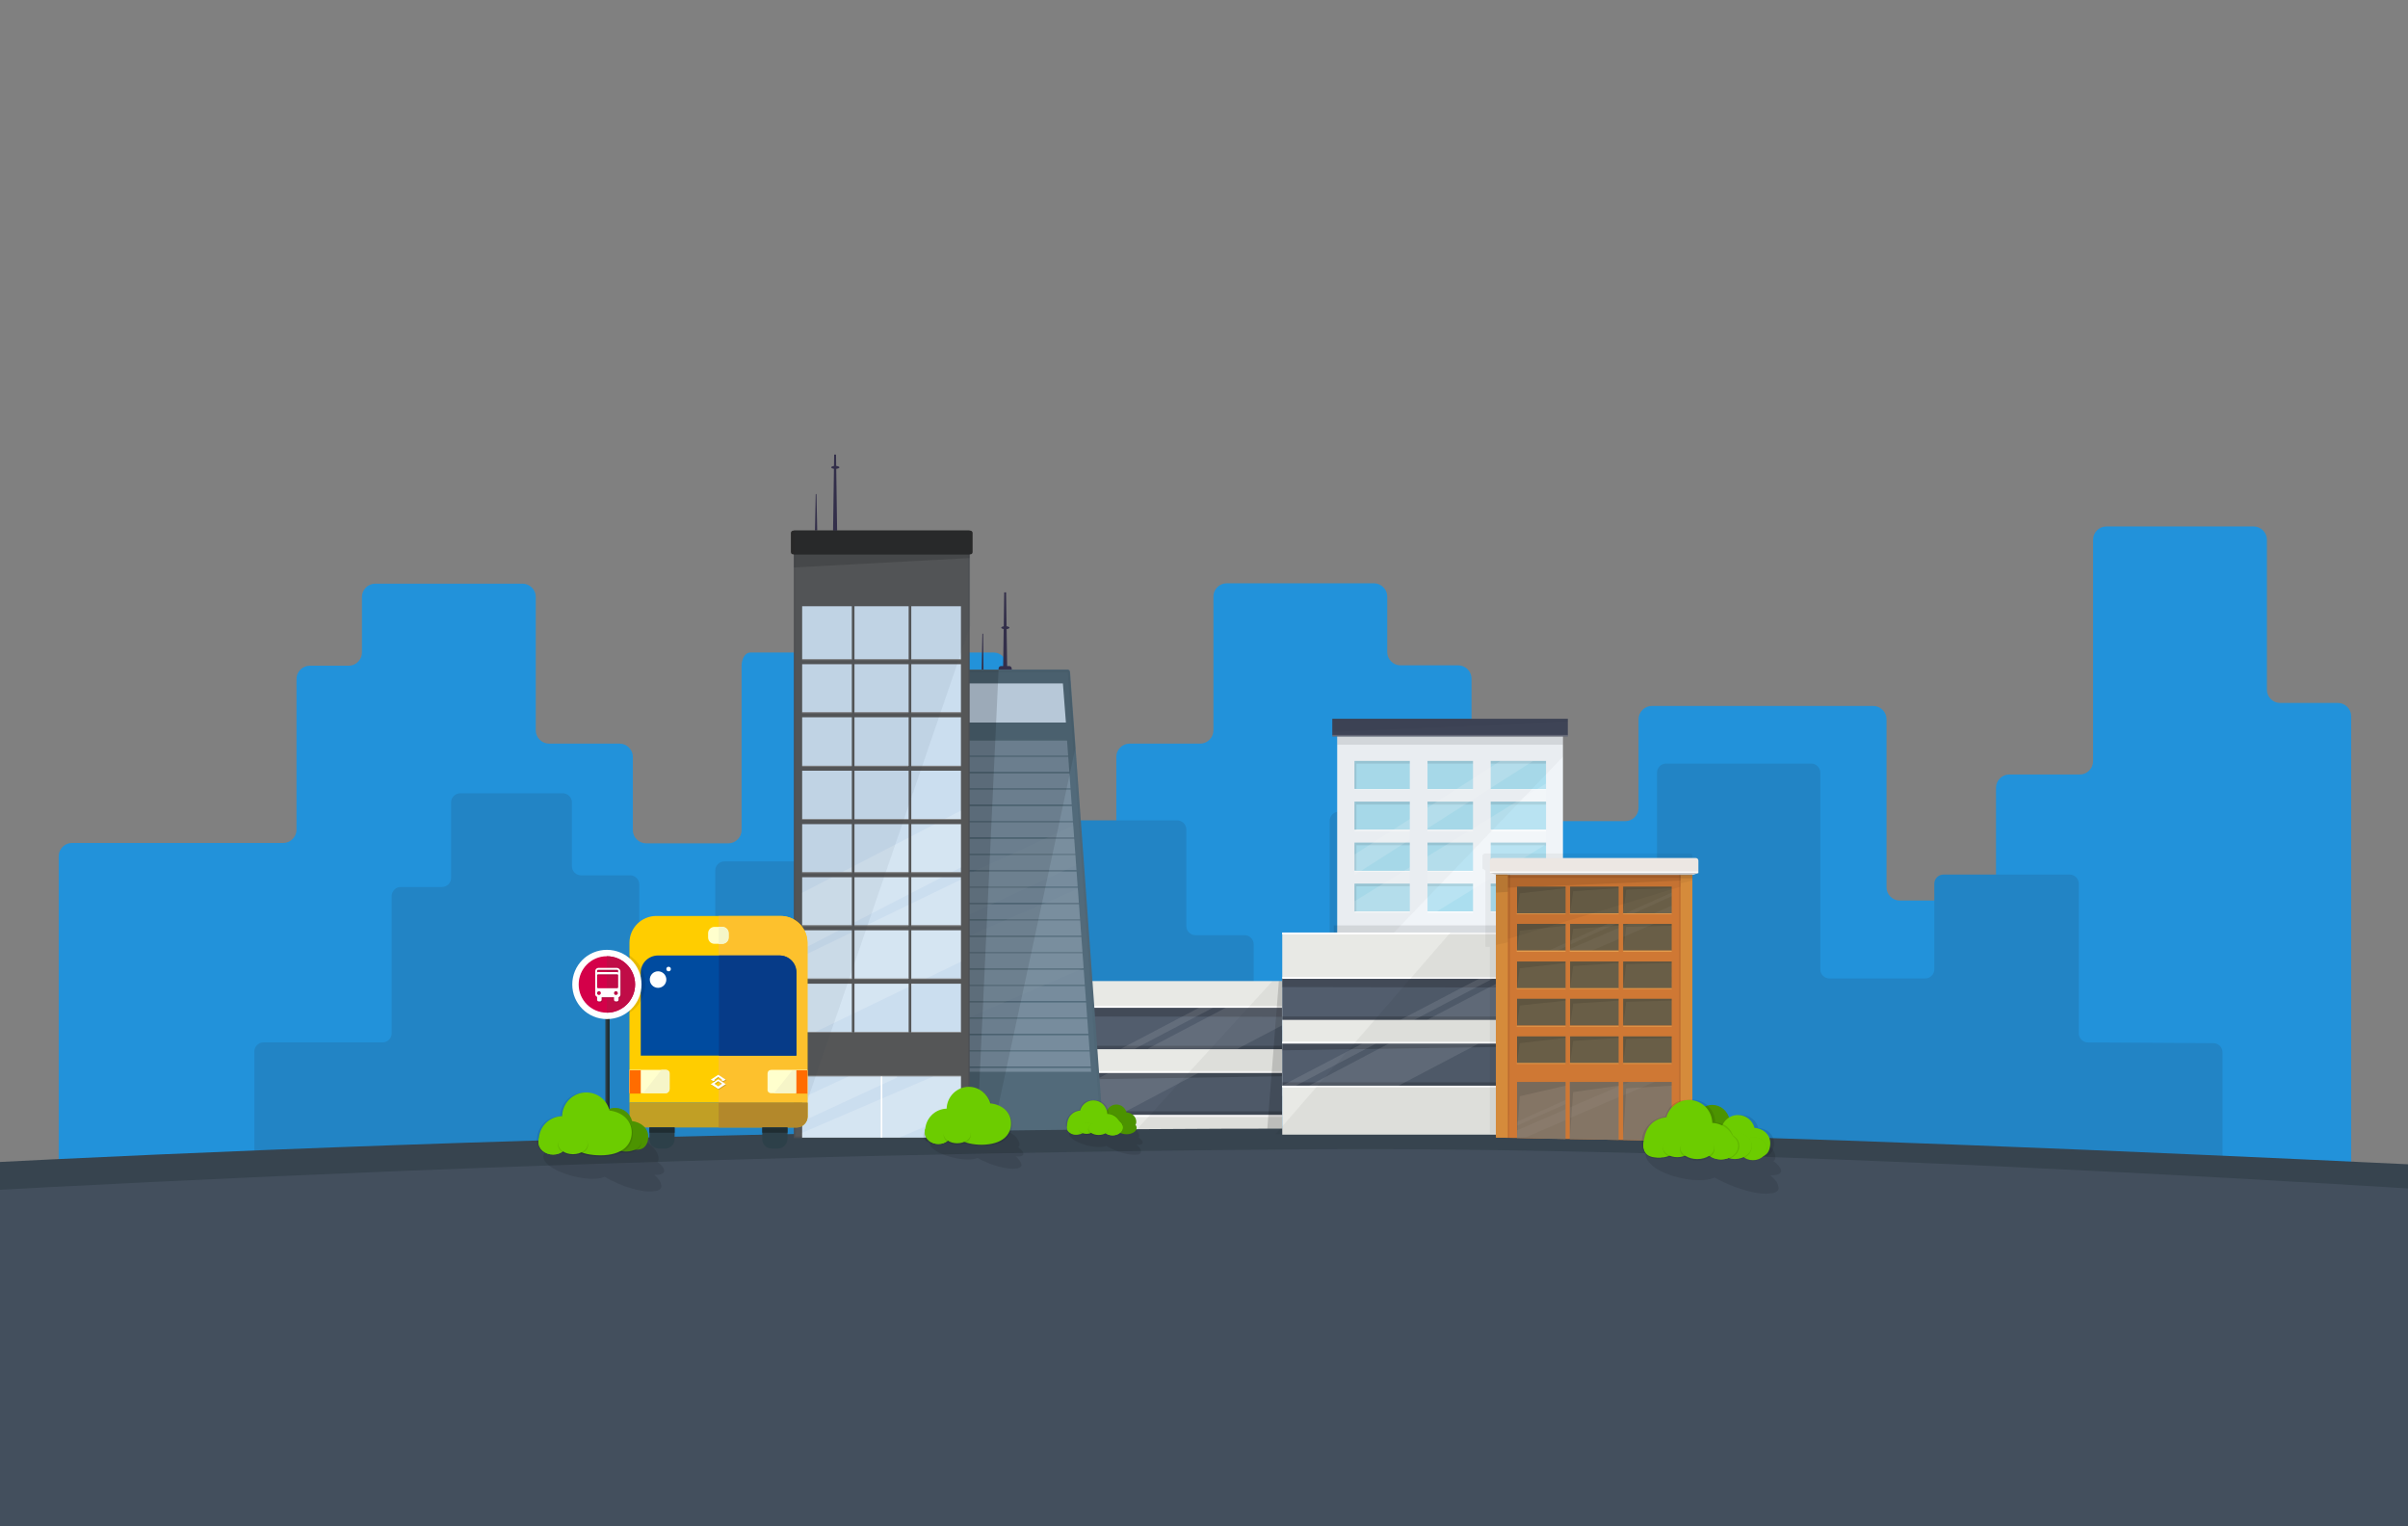 <?xml version="1.0" encoding="utf-8"?>
<!-- Generator: Adobe Illustrator 17.1.0, SVG Export Plug-In . SVG Version: 6.00 Build 0)  -->
<!DOCTYPE svg PUBLIC "-//W3C//DTD SVG 1.1//EN" "http://www.w3.org/Graphics/SVG/1.1/DTD/svg11.dtd">
<svg version="1.1" id="Layer_1" xmlns="http://www.w3.org/2000/svg" xmlns:xlink="http://www.w3.org/1999/xlink" x="0px" y="0px"
	 viewBox="2594.5 166 640 405.5" enable-background="new 2594.5 166 640 405.5" xml:space="preserve">
<rect x="2594.5" y="166" width="640" height="405.5" fill="#808080" stroke="none"/>
<polygon fill="none" points="2740.5,410.9 2776.6,410.9 2769.1,307.9 2740.5,307.9 "/>
<polygon fill="none" points="2740.5,410.9 2776.6,410.9 2769.1,307.9 2740.5,307.9 "/>
<polygon fill="none" points="2740.5,410.9 2776.6,410.9 2769.1,307.9 2740.5,307.9 "/>
<polygon fill="none" points="2740.5,410.9 2776.6,410.9 2769.1,307.9 2740.5,307.9 "/>
<polygon fill="none" points="2740.5,410.9 2776.6,410.9 2769.1,307.9 2740.5,307.9 "/>
<polygon fill="none" points="2740.5,410.9 2776.6,410.9 2769.1,307.9 2740.5,307.9 "/>
<polygon fill="none" points="2740.5,410.9 2776.6,410.9 2769.1,307.9 2740.5,307.9 "/>
<polygon fill="none" points="2740.5,410.9 2776.6,410.9 2769.1,307.9 2740.5,307.9 "/>
<polygon fill="none" points="2740.5,410.9 2776.6,410.9 2769.1,307.9 2740.5,307.9 "/>
<polygon fill="none" points="2740.5,410.9 2776.6,410.9 2769.1,307.9 2740.5,307.9 "/>
<rect x="2487.3" y="234" fill="none" width="638.5" height="284.5"/>
<rect x="2487.3" y="234" fill="none" width="638.5" height="284.5"/>
<rect x="2487.3" y="234" fill="none" width="638.5" height="284.5"/>
<g>
	<defs>
		<rect id="SVGID_1_" x="2594.5" y="166.1" width="640.5" height="405.5"/>
	</defs>
	<clipPath id="SVGID_2_">
		<use xlink:href="#SVGID_1_"  overflow="visible"/>
	</clipPath>
	<g clip-path="url(#SVGID_2_)">
		<g>
			<path fill="#2292DA" d="M3215.9,487.7c1.9,0,3.5-1.5,3.5-3.4v-128c0-1.9-1.6-3.5-3.5-3.5h-15.4c-1.9,0-3.5-1.6-3.5-3.5v-39.9
				c0-1.9-1.6-3.5-3.5-3.5h-39.2c-1.9,0-3.5,1.6-3.5,3.5v58.9c0,1.9-1.6,3.5-3.5,3.5h-18.8c-1.9,0-3.5,1.6-3.5,3.5v26.5
				c0,1.9-1.6,3.5-3.5,3.5h-22.1c-1.9,0-3.5-1.6-3.5-3.5v-44.7c0-1.9-1.6-3.5-3.5-3.5h-58.9c-1.9,0-3.5,1.6-3.5,3.5v23.6
				c0,1.9-1.6,3.5-3.5,3.5h-37.4c-1.9,0-3.5-1.6-3.5-3.5v-34.4c0-1.9-1.6-3.5-3.5-3.5h-15.4c-1.9,0-3.5-1.6-3.5-3.5v-14.8
				c0-1.9-1.6-3.5-3.5-3.5h-39.2c-1.9,0-3.5,1.6-3.5,3.5v35.6c0,1.9-1.6,3.5-3.5,3.5h-18.8c-1.9,0-3.5,1.6-3.5,3.5v52.2
				c0,1.9-1.6,3.5-3.5,3.5h-22.1c-1.9,0-3.5-1.6-3.5-3.5v-76.4c0-1.9-1.6-3.5-3.5-3.5h-8.1c-1.9,0-5,0-6.9,0h-43.9
				c-1.9,0-4.5,0-5.8,0c-1.3,0-2.3,1.6-2.3,3.5v43.7c0,1.9-1.6,3.5-3.5,3.5h-21.9c-1.9,0-3.5-1.6-3.5-3.5v-19.5
				c0-1.9-1.6-3.5-3.5-3.5h-18.8c-1.9,0-3.5-1.6-3.5-3.5v-35.5c0-1.9-1.6-3.5-3.5-3.5h-39.2c-1.9,0-3.5,1.6-3.5,3.5v14.8
				c0,1.9-1.6,3.5-3.5,3.5h-10.4c-1.9,0-3.5,1.6-3.5,3.5v40.1c0,1.9-1.6,3.5-3.5,3.5h-56.2c-1.9,0-3.5,1.6-3.5,3.5v89.2
				c0,1.9,1.6,3.5,3.5,3.5h179.1c1.9,0,5,0,6.9,0h43.9c1.9,0,5,0,6.9,0h175.7c1.9,0,5,0,6.9,0h1.2c1.9,0,5,0,6.9,0L3215.9,487.7z"/>
		</g>
	</g>
	<g clip-path="url(#SVGID_2_)">
		<g>
			<path fill="#2284C5" d="M3149.4,443c-1.3,0-2.4-1.1-2.4-2.4v-39.8c0-1.3-1.1-2.4-2.4-2.4H3111c-1.3,0-2.4,1.1-2.4,2.4v22.8
				c0,1.3-1.1,2.4-2.4,2.4h-25.5c-1.3,0-2.4-1.1-2.4-2.4v-52.3c0-1.3-1.1-2.4-2.4-2.4h-38.6c-1.3,0-2.4,1.1-2.4,2.4v24.8
				c0,1.3-1.1,2.4-2.4,2.4h-13.1c-1.3,0-2.4,1.1-2.4,2.4v13.6c0,1.3-1.1,2.4-2.4,2.4h-15.4c-1.3,0-2.4-1.1-2.4-2.4v-30.4
				c0-1.3-0.7-2.4-1.6-2.4c-0.9,0-2.7,0-4,0h-30.5c-1.3,0-3.5,0-4.8,0h-5.6c-1.3,0-2.4,1.1-2.4,2.4v53.2c0,1.3-1.1,2.4-2.4,2.4
				h-15.4c-1.3,0-2.4-1.1-2.4-2.4v-20.4c0-1.3-1.1-2.4-2.4-2.4h-13.1c-1.3,0-2.4-1.1-2.4-2.4v-25.7c0-1.3-1.1-2.4-2.4-2.4h-27.3
				c-1.3,0-2.4,1.1-2.4,2.4v24.2c0,1.3-1.1,2.4-2.4,2.4h-41.7c-1.3,0-2.4-1.1-2.4-2.4v-13.3c0-1.3-1.1-2.4-2.4-2.4H2787
				c-1.3,0-2.4,1.1-2.4,2.4v28c0,1.3-1.1,2.4-2.4,2.4h-15.4c-1.3,0-2.4-1.1-2.4-2.4V401c0-1.3-1.1-2.4-2.4-2.4h-13.1
				c-1.3,0-2.4-1.1-2.4-2.4v-17c0-1.3-1.1-2.4-2.4-2.4h-27.3c-1.3,0-2.4,1.1-2.4,2.4v20.1c0,1.3-1.1,2.4-2.4,2.4H2701
				c-1.3,0-2.4,1.1-2.4,2.4v36.5c0,1.3-1.1,2.4-2.4,2.4h-31.7c-1.3,0-2.4,1.1-2.4,2.4v36.2c0,1.3,1.1,2.4,2.4,2.4h158
				c1.3,0,3.5,0,4.8,0h0.8c1.3,0,3.5,0,4.8,0h122.5c1.3,0,3.5,0,4.8,0h30.6c1.3,0,3.5,0,4.8,0H3106c1.3,0,2.4,1.1,2.4,2.4v23.8
				c0,1.3,1.1,2.4,2.4,2.4h72c1.3,0,2.4-1.1,2.4-2.4v-64.6c0-1.3-1.1-2.4-2.4-2.4L3149.4,443L3149.4,443z"/>
		</g>
	</g>
	<g clip-path="url(#SVGID_2_)">
		<g>
			<rect x="2949.9" y="361.6" fill="#F0F4F8" width="60" height="78.1"/>
		</g>
		<g>
			<rect x="2948.6" y="357" fill="#3E4456" width="62.6" height="4.7"/>
		</g>
		<g opacity="0.2" enable-background="new    ">
			<rect x="2948.6" y="361.3" fill="#FFFFFF" width="62.6" height="0.4"/>
		</g>
		<g opacity="3.000000e-02" enable-background="new    ">
			<polygon points="2948.6,360.5 3011.3,357.8 3011.3,357 2948.6,357 			"/>
		</g>
		<g opacity="0.1" enable-background="new    ">
			<rect x="2949.9" y="361.6" width="60" height="2.3"/>
		</g>
		<g opacity="0.15" enable-background="new    ">
			<rect x="2949.9" y="414.2" width="60" height="25.5"/>
		</g>
		<g>
			<rect x="2954.5" y="379" fill="#ABDEEF" width="50.9" height="7.5"/>
		</g>
		<g>
			<rect x="2954.5" y="397.3" fill="#FFFFFF" width="50.9" height="0.3"/>
		</g>
		<g>
			<rect x="2954.5" y="386.5" fill="#FFFFFF" width="50.9" height="0.3"/>
		</g>
		<g>
			<rect x="2954.5" y="375.6" fill="#FFFFFF" width="50.9" height="0.3"/>
		</g>
		<g>
			<rect x="2954.5" y="368.2" fill="#ABDEEF" width="50.9" height="7.5"/>
		</g>
		<g>
			<rect x="2954.5" y="389.9" fill="#ABDEEF" width="50.9" height="7.5"/>
		</g>
		<g>
			<rect x="2954.5" y="400.8" fill="#ABDEEF" width="50.9" height="7.5"/>
		</g>
		<g>
			<rect x="2954.5" y="408.2" fill="#FFFFFF" width="50.9" height="0.3"/>
		</g>
		<g opacity="0.1" enable-background="new    ">
			<polygon points="2954.5,368.2 2954.5,375.6 2955,375.6 2955,368.9 2972.3,368.9 2972.3,375.6 2972.6,375.6 2972.6,368.9 
				2989,368.9 2989,375.6 2989.3,375.6 2989.3,368.9 3005.4,368.9 3005.4,368.2 			"/>
		</g>
		<g opacity="0.1" enable-background="new    ">
			<polygon points="2954.5,379 2954.5,386.5 2955,386.5 2955,379.8 2972.3,379.8 2972.3,386.5 2972.6,386.5 2972.6,379.8 
				2989,379.8 2989,386.5 2989.3,386.5 2989.3,379.8 3005.4,379.8 3005.4,379 			"/>
		</g>
		<g opacity="0.1" enable-background="new    ">
			<polygon points="2954.5,389.9 2954.5,397.3 2955,397.3 2955,390.6 2972.3,390.6 2972.3,397.3 2972.6,397.3 2972.6,390.6 
				2989,390.6 2989,397.3 2989.3,397.3 2989.3,390.6 3005.4,390.6 3005.4,389.9 			"/>
		</g>
		<g opacity="0.1" enable-background="new    ">
			<polygon points="2954.5,400.8 2954.5,408.2 2955,408.2 2955,401.5 2972.3,401.5 2972.3,408.2 2972.6,408.2 2972.6,401.5 
				2989,401.5 2989,408.2 2989.3,408.2 2989.3,401.5 3005.4,401.5 3005.4,400.8 			"/>
		</g>
		<g>
			<rect x="2986" y="367.6" fill="#F0F4F8" width="4.7" height="41.4"/>
		</g>
		<g opacity="0.8" enable-background="new    ">
			<g>
				<defs>
					<rect id="SVGID_3_" x="2954.5" y="368.2" width="50.9" height="40"/>
				</defs>
				<clipPath id="SVGID_4_">
					<use xlink:href="#SVGID_3_"  overflow="visible"/>
				</clipPath>
				<g opacity="0.2" clip-path="url(#SVGID_4_)" enable-background="new    ">
					<polygon fill="#FFFFFF" points="2952.1,394.6 2953.6,399.1 3010.3,362.9 3008.7,358.3 					"/>
				</g>
			</g>
			<g>
				<defs>
					<rect id="SVGID_5_" x="2954.5" y="368.2" width="50.9" height="40"/>
				</defs>
				<clipPath id="SVGID_6_">
					<use xlink:href="#SVGID_5_"  overflow="visible"/>
				</clipPath>
				<g opacity="0.2" clip-path="url(#SVGID_6_)" enable-background="new    ">
					<polygon fill="#FFFFFF" points="2943.1,412.5 2948.2,425.5 3016.6,383.5 3011.6,370.4 					"/>
				</g>
			</g>
		</g>
		<g>
			<rect x="2969.2" y="367.6" fill="#F0F4F8" width="4.7" height="41.4"/>
		</g>
		<g opacity="3.000000e-02" enable-background="new    ">
			<polygon points="2949.9,361.6 3010,361.6 3010,367 2949.9,429.5 			"/>
		</g>
	</g>
	<g clip-path="url(#SVGID_2_)">
		<g>
			<rect x="2877.1" y="426.7" fill="#E8E9E5" width="58.2" height="43.4"/>
		</g>
		<g>
			<rect x="2877.1" y="433.6" fill="#525D6D" width="58.2" height="11.2"/>
		</g>
		<g opacity="0.2" enable-background="new    ">
			<rect x="2877" y="433.6" fill="#FFFFFF" width="0.3" height="11.2"/>
		</g>
		<g>
			<rect x="2877.1" y="451.1" fill="#525D6D" width="58.2" height="11.2"/>
		</g>
		<g opacity="0.2" enable-background="new    ">
			<polygon points="2935.3,436.2 2877.1,436.1 2877.1,433.6 2935.3,433.6 			"/>
		</g>
		<g>
			<rect x="2877.1" y="450.6" fill="#FFFFFF" width="58.2" height="0.5"/>
		</g>
		<g>
			<rect x="2877.1" y="462.3" fill="#FFFFFF" width="58.2" height="0.5"/>
		</g>
		<g>
			<rect x="2877.1" y="433.3" fill="#FFFFFF" width="58.2" height="0.5"/>
		</g>
		<g opacity="5.000000e-02" enable-background="new    ">
			<polygon points="2935.3,470.1 2893,470.1 2932.7,426.7 2935.3,426.7 			"/>
		</g>
		<g opacity="0.15" enable-background="new    ">
			<polygon points="2935.3,470.1 2931,470.1 2934.4,426.7 2935.3,426.7 			"/>
		</g>
		<g opacity="0.2" enable-background="new    ">
			<polygon points="2935.3,452 2877.1,452.9 2877.1,451.1 2935.3,451.1 			"/>
		</g>
		<g opacity="0.2" enable-background="new    ">
			<rect x="2877.1" y="461.3" width="58.2" height="0.9"/>
		</g>
		<g opacity="0.2" enable-background="new    ">
			<rect x="2877.1" y="443.9" width="58.2" height="0.9"/>
		</g>
		<g>
			<g>
				<defs>
					<rect id="SVGID_7_" x="2877.1" y="433.6" width="58.2" height="11.2"/>
				</defs>
				<clipPath id="SVGID_8_">
					<use xlink:href="#SVGID_7_"  overflow="visible"/>
				</clipPath>
				<g opacity="0.1" clip-path="url(#SVGID_8_)" enable-background="new    ">
					<polygon fill="#FFFFFF" points="2923.3,432.2 2947.2,432.2 2923.4,444.7 2899.5,444.7 					"/>
				</g>
			</g>
			<g>
				<defs>
					<rect id="SVGID_9_" x="2877.1" y="433.6" width="58.2" height="11.2"/>
				</defs>
				<clipPath id="SVGID_10_">
					<use xlink:href="#SVGID_9_"  overflow="visible"/>
				</clipPath>
				<g opacity="0.1" clip-path="url(#SVGID_10_)" enable-background="new    ">
					<polygon fill="#FFFFFF" points="2916.2,432.2 2919.9,432.2 2896.1,444.7 2892.4,444.7 					"/>
				</g>
			</g>
		</g>
		<g>
			<g>
				<defs>
					<rect id="SVGID_11_" x="2877.1" y="451.1" width="58.2" height="11.2"/>
				</defs>
				<clipPath id="SVGID_12_">
					<use xlink:href="#SVGID_11_"  overflow="visible"/>
				</clipPath>
				<g opacity="0.1" clip-path="url(#SVGID_12_)" enable-background="new    ">
					<polygon fill="#FFFFFF" points="2891.8,449.7 2915.7,449.7 2891.9,462.3 2868,462.3 					"/>
				</g>
			</g>
			<g>
				<defs>
					<rect id="SVGID_13_" x="2877.1" y="451.1" width="58.2" height="11.2"/>
				</defs>
				<clipPath id="SVGID_14_">
					<use xlink:href="#SVGID_13_"  overflow="visible"/>
				</clipPath>
				<g opacity="0.1" clip-path="url(#SVGID_14_)" enable-background="new    ">
					<polygon fill="#FFFFFF" points="2884.7,449.7 2888.4,449.7 2864.6,462.3 2860.9,462.3 					"/>
				</g>
			</g>
		</g>
		<g opacity="0.2" enable-background="new    ">
			<rect x="2877" y="451.1" fill="#FFFFFF" width="0.3" height="11.2"/>
		</g>
		<g opacity="0.2" enable-background="new    ">
			<rect x="2935.2" y="428.5" fill="#FFFFFF" width="0.3" height="11.2"/>
		</g>
		<g opacity="0.2" enable-background="new    ">
			<rect x="2935.2" y="446" fill="#FFFFFF" width="0.3" height="11.2"/>
		</g>
	</g>
	<g clip-path="url(#SVGID_2_)">
		<g>
			<path fill="#332F4A" d="M2860.5,343h2.3c0.3,0,0.6,0.3,0.6,0.7v0.5h-3.5v-0.5C2859.9,343.4,2860.1,343,2860.5,343z"/>
		</g>
		<g>
			<polygon fill="#332F4A" points="2861.4,323.4 2861.9,323.4 2862.2,344.2 2861.1,344.2 			"/>
		</g>
		<g>
			<polygon fill="#332F4A" points="2855.6,334.4 2855.8,334.4 2855.9,344.1 2855.4,344.1 			"/>
		</g>
		<g>
			<g>
				<path fill="#526A7A" d="M2848.3,468.9h39.6l-9-124.4c0-0.3-0.3-0.6-0.6-0.6h-30V468.9L2848.3,468.9z"/>
			</g>
			<g opacity="0.1">
				<g>
					<path fill="#304354" d="M2878.3,344.6L2878.3,344.6l8.9,123.7h-38.3V344.6H2878.3 M2878.3,344h-30v124.9h39.6l-9-124.4
						C2878.9,344.2,2878.6,344,2878.3,344L2878.3,344z"/>
				</g>
			</g>
		</g>
		<g opacity="0.3" enable-background="new    ">
			<g>
				<defs>
					<polygon id="SVGID_15_" points="2848.3,450.8 2884.5,450.8 2877,347.6 2848.3,347.6 					"/>
				</defs>
				<clipPath id="SVGID_16_">
					<use xlink:href="#SVGID_15_"  overflow="visible"/>
				</clipPath>
				<g clip-path="url(#SVGID_16_)">
					<rect x="2848.3" y="362.8" fill="#CBDEEF" width="41.8" height="4"/>
				</g>
			</g>
			<g>
				<defs>
					<polygon id="SVGID_17_" points="2848.3,450.8 2884.5,450.8 2877,347.6 2848.3,347.6 					"/>
				</defs>
				<clipPath id="SVGID_18_">
					<use xlink:href="#SVGID_17_"  overflow="visible"/>
				</clipPath>
				<g clip-path="url(#SVGID_18_)">
					<rect x="2848.3" y="367.1" fill="#CBDEEF" width="41.8" height="4"/>
				</g>
			</g>
			<g>
				<defs>
					<polygon id="SVGID_19_" points="2848.3,450.8 2884.5,450.8 2877,347.6 2848.3,347.6 					"/>
				</defs>
				<clipPath id="SVGID_20_">
					<use xlink:href="#SVGID_19_"  overflow="visible"/>
				</clipPath>
				<g clip-path="url(#SVGID_20_)">
					<rect x="2848.3" y="371.5" fill="#CBDEEF" width="41.8" height="4"/>
				</g>
			</g>
			<g>
				<defs>
					<polygon id="SVGID_21_" points="2848.3,450.8 2884.5,450.8 2877,347.6 2848.3,347.6 					"/>
				</defs>
				<clipPath id="SVGID_22_">
					<use xlink:href="#SVGID_21_"  overflow="visible"/>
				</clipPath>
				<g clip-path="url(#SVGID_22_)">
					<rect x="2848.3" y="375.8" fill="#CBDEEF" width="41.8" height="4"/>
				</g>
			</g>
			<g>
				<defs>
					<polygon id="SVGID_23_" points="2848.3,450.8 2884.5,450.8 2877,347.6 2848.3,347.6 					"/>
				</defs>
				<clipPath id="SVGID_24_">
					<use xlink:href="#SVGID_23_"  overflow="visible"/>
				</clipPath>
				<g clip-path="url(#SVGID_24_)">
					<rect x="2848.3" y="380.2" fill="#CBDEEF" width="41.8" height="4"/>
				</g>
			</g>
			<g>
				<defs>
					<polygon id="SVGID_25_" points="2848.3,450.8 2884.5,450.8 2877,347.6 2848.3,347.6 					"/>
				</defs>
				<clipPath id="SVGID_26_">
					<use xlink:href="#SVGID_25_"  overflow="visible"/>
				</clipPath>
				<g clip-path="url(#SVGID_26_)">
					<rect x="2848.3" y="384.5" fill="#CBDEEF" width="41.8" height="4"/>
				</g>
			</g>
			<g>
				<defs>
					<polygon id="SVGID_27_" points="2848.3,450.8 2884.5,450.8 2877,347.6 2848.3,347.6 					"/>
				</defs>
				<clipPath id="SVGID_28_">
					<use xlink:href="#SVGID_27_"  overflow="visible"/>
				</clipPath>
				<g clip-path="url(#SVGID_28_)">
					<rect x="2848.3" y="388.9" fill="#CBDEEF" width="41.8" height="4"/>
				</g>
			</g>
			<g>
				<defs>
					<polygon id="SVGID_29_" points="2848.3,450.8 2884.5,450.8 2877,347.6 2848.3,347.6 					"/>
				</defs>
				<clipPath id="SVGID_30_">
					<use xlink:href="#SVGID_29_"  overflow="visible"/>
				</clipPath>
				<g clip-path="url(#SVGID_30_)">
					<rect x="2848.3" y="393.2" fill="#CBDEEF" width="41.8" height="4"/>
				</g>
			</g>
			<g>
				<defs>
					<polygon id="SVGID_31_" points="2848.3,450.8 2884.5,450.8 2877,347.6 2848.3,347.6 					"/>
				</defs>
				<clipPath id="SVGID_32_">
					<use xlink:href="#SVGID_31_"  overflow="visible"/>
				</clipPath>
				<g clip-path="url(#SVGID_32_)">
					<rect x="2848.3" y="397.6" fill="#CBDEEF" width="41.8" height="4"/>
				</g>
			</g>
			<g>
				<defs>
					<polygon id="SVGID_33_" points="2848.3,450.8 2884.5,450.8 2877,347.6 2848.3,347.6 					"/>
				</defs>
				<clipPath id="SVGID_34_">
					<use xlink:href="#SVGID_33_"  overflow="visible"/>
				</clipPath>
				<g clip-path="url(#SVGID_34_)">
					<rect x="2848.3" y="401.9" fill="#CBDEEF" width="41.8" height="4"/>
				</g>
			</g>
			<g>
				<defs>
					<polygon id="SVGID_35_" points="2848.3,450.8 2884.5,450.8 2877,347.6 2848.3,347.6 					"/>
				</defs>
				<clipPath id="SVGID_36_">
					<use xlink:href="#SVGID_35_"  overflow="visible"/>
				</clipPath>
				<g clip-path="url(#SVGID_36_)">
					<rect x="2848.3" y="406.3" fill="#CBDEEF" width="41.8" height="4"/>
				</g>
			</g>
			<g>
				<defs>
					<polygon id="SVGID_37_" points="2848.3,450.8 2884.5,450.8 2877,347.6 2848.3,347.6 					"/>
				</defs>
				<clipPath id="SVGID_38_">
					<use xlink:href="#SVGID_37_"  overflow="visible"/>
				</clipPath>
				<g clip-path="url(#SVGID_38_)">
					<rect x="2848.3" y="410.6" fill="#CBDEEF" width="41.8" height="4"/>
				</g>
			</g>
			<g>
				<defs>
					<polygon id="SVGID_39_" points="2848.3,450.8 2884.5,450.8 2877,347.6 2848.3,347.6 					"/>
				</defs>
				<clipPath id="SVGID_40_">
					<use xlink:href="#SVGID_39_"  overflow="visible"/>
				</clipPath>
				<g clip-path="url(#SVGID_40_)">
					<rect x="2848.3" y="415" fill="#CBDEEF" width="41.8" height="4"/>
				</g>
			</g>
			<g>
				<defs>
					<polygon id="SVGID_41_" points="2848.3,450.8 2884.5,450.8 2877,347.6 2848.3,347.6 					"/>
				</defs>
				<clipPath id="SVGID_42_">
					<use xlink:href="#SVGID_41_"  overflow="visible"/>
				</clipPath>
				<g clip-path="url(#SVGID_42_)">
					<rect x="2848.3" y="419.3" fill="#CBDEEF" width="41.8" height="4"/>
				</g>
			</g>
			<g>
				<defs>
					<polygon id="SVGID_43_" points="2848.3,450.8 2884.5,450.8 2877,347.6 2848.3,347.6 					"/>
				</defs>
				<clipPath id="SVGID_44_">
					<use xlink:href="#SVGID_43_"  overflow="visible"/>
				</clipPath>
				<g clip-path="url(#SVGID_44_)">
					<rect x="2848.3" y="423.7" fill="#CBDEEF" width="41.8" height="4"/>
				</g>
			</g>
			<g>
				<defs>
					<polygon id="SVGID_45_" points="2848.3,450.8 2884.5,450.8 2877,347.6 2848.3,347.6 					"/>
				</defs>
				<clipPath id="SVGID_46_">
					<use xlink:href="#SVGID_45_"  overflow="visible"/>
				</clipPath>
				<g clip-path="url(#SVGID_46_)">
					<rect x="2848.3" y="428" fill="#CBDEEF" width="41.8" height="4"/>
				</g>
			</g>
			<g>
				<defs>
					<polygon id="SVGID_47_" points="2848.3,450.8 2884.5,450.8 2877,347.6 2848.3,347.6 					"/>
				</defs>
				<clipPath id="SVGID_48_">
					<use xlink:href="#SVGID_47_"  overflow="visible"/>
				</clipPath>
				<g clip-path="url(#SVGID_48_)">
					<rect x="2848.3" y="432.4" fill="#CBDEEF" width="41.8" height="4"/>
				</g>
			</g>
			<g>
				<defs>
					<polygon id="SVGID_49_" points="2848.3,450.8 2884.5,450.8 2877,347.6 2848.3,347.6 					"/>
				</defs>
				<clipPath id="SVGID_50_">
					<use xlink:href="#SVGID_49_"  overflow="visible"/>
				</clipPath>
				<g clip-path="url(#SVGID_50_)">
					<rect x="2848.3" y="436.7" fill="#CBDEEF" width="41.8" height="4"/>
				</g>
			</g>
			<g>
				<defs>
					<polygon id="SVGID_51_" points="2848.3,450.8 2884.5,450.8 2877,347.6 2848.3,347.6 					"/>
				</defs>
				<clipPath id="SVGID_52_">
					<use xlink:href="#SVGID_51_"  overflow="visible"/>
				</clipPath>
				<g clip-path="url(#SVGID_52_)">
					<rect x="2848.3" y="441.1" fill="#CBDEEF" width="41.8" height="4"/>
				</g>
			</g>
			<g>
				<defs>
					<polygon id="SVGID_53_" points="2848.3,450.8 2884.5,450.8 2877,347.6 2848.3,347.6 					"/>
				</defs>
				<clipPath id="SVGID_54_">
					<use xlink:href="#SVGID_53_"  overflow="visible"/>
				</clipPath>
				<g clip-path="url(#SVGID_54_)">
					<rect x="2848.3" y="445.4" fill="#CBDEEF" width="41.8" height="4"/>
				</g>
			</g>
			<g>
				<defs>
					<polygon id="SVGID_55_" points="2848.3,450.8 2884.5,450.8 2877,347.6 2848.3,347.6 					"/>
				</defs>
				<clipPath id="SVGID_56_">
					<use xlink:href="#SVGID_55_"  overflow="visible"/>
				</clipPath>
				<g clip-path="url(#SVGID_56_)">
					<rect x="2848.3" y="449.8" fill="#CBDEEF" width="41.8" height="4"/>
				</g>
			</g>
			<g>
				<defs>
					<polygon id="SVGID_57_" points="2848.3,450.8 2884.5,450.8 2877,347.6 2848.3,347.6 					"/>
				</defs>
				<clipPath id="SVGID_58_">
					<use xlink:href="#SVGID_57_"  overflow="visible"/>
				</clipPath>
				<g opacity="0.2" clip-path="url(#SVGID_58_)" enable-background="new    ">
					<polygon fill="#FFFFFF" points="2840.5,403.5 2844.8,412.4 2889.5,391.7 2885.2,382.9 					"/>
				</g>
			</g>
			<g>
				<defs>
					<polygon id="SVGID_59_" points="2848.3,450.8 2884.5,450.8 2877,347.6 2848.3,347.6 					"/>
				</defs>
				<clipPath id="SVGID_60_">
					<use xlink:href="#SVGID_59_"  overflow="visible"/>
				</clipPath>
				<g opacity="0.2" clip-path="url(#SVGID_60_)" enable-background="new    ">
					<polygon fill="#FFFFFF" points="2826.2,425.8 2835.5,443.5 2931.1,402.3 2921.9,384.6 					"/>
				</g>
			</g>
		</g>
		<g>
			<g>
				<path fill="#332F4A" d="M2860.6,332.8c0,0.2,0.5,0.4,1.1,0.4s1.1-0.2,1.1-0.4c0-0.2-0.5-0.4-1.1-0.4S2860.6,332.6,2860.6,332.8z
					"/>
			</g>
		</g>
		<g>
			<polygon fill="#CBDEEF" points="2848.3,358 2877.8,358 2877,347.6 2848.3,347.6 			"/>
		</g>
		<g opacity="0.1" enable-background="new    ">
			<path d="M2848.3,468.9h9.6l22.4-104.1l-1.5-20.2c0-0.3-0.3-0.6-0.6-0.6h-30V468.9z"/>
		</g>
		<g opacity="0.15" enable-background="new    ">
			<polygon points="2848.3,468.9 2854.1,468.9 2859.9,344 2848.3,344 			"/>
		</g>
	</g>
	<g clip-path="url(#SVGID_2_)">
		<path fill="#434F5D" d="M3019,485h-209.8v-15.4c0,0,50.7-3.4,111.9-3.4c33,0,97.9,3.4,97.9,3.4V485z"/>
	</g>
	<g clip-path="url(#SVGID_2_)">
		<path fill="#37444F" d="M3319.5,493.4h-810.8v-13.7c0,0,195.9-13.8,432.5-13.8c127.6,0,378.2,13.8,378.2,13.8L3319.5,493.4
			L3319.5,493.4z"/>
	</g>
	<g clip-path="url(#SVGID_2_)">
		<path fill="#434F5D" d="M3319.5,579.7h-812.6v-92.2c0,0,199.9-14.6,437.2-16.1c149.1-1,375.4,16.1,375.4,16.1V579.7z"/>
	</g>
	<g opacity="0.1" clip-path="url(#SVGID_2_)" enable-background="new    ">
		<path d="M2891.7,464.4c-0.1,0-0.1,0-0.2,0c-0.7-0.1-1.4-0.2-1.9-0.1c-0.2,0-0.4,0.1-0.5,0.2c-1.2-0.2-2.5-0.2-3.6,0
			c-1,0.2-1.6,0.5-1.9,0.9c-0.6-0.1-1.1-0.1-1.5,0c-0.6,0.1-0.8,0.4-0.7,0.7c-0.7-0.1-1.3-0.2-1.7-0.1c0,0-0.1,0-0.1,0
			c0,0-0.1,0-0.1,0c-3.7,2.7,6.1,5.8,9,4.5c2.7,1.6,6.3,2.6,8.1,2.3c0,0,0.1,0,0.1,0s0.1,0,0.1,0c0.8-0.1,1.1-0.5,0.9-1.1
			c-0.1-0.4-0.4-1-1.1-1.5c0.3,0,0.6,0,0.9,0c1.1-0.2,0.9-1-0.4-2C2897.8,467.8,2896.2,464,2891.7,464.4z"/>
	</g>
	<g opacity="0.1" clip-path="url(#SVGID_2_)" enable-background="new    ">
		<path d="M3056.3,467.6c-0.1,0-0.3,0-0.4,0.1c-1.3-0.3-2.6-0.3-3.6-0.1c-0.4,0.1-0.7,0.2-0.9,0.3c-2.3-0.4-4.5-0.4-6.7,0
			c-1.8,0.3-3,0.9-3.5,1.6c-1-0.1-2-0.2-2.8,0c-1.1,0.2-1.6,0.7-1.4,1.3c-1.2-0.3-2.4-0.3-3.2-0.2c-0.1,0-0.1,0-0.2,0
			s-0.6-1.1-0.6-1c-5.9,7,11.7,11.9,17.2,9.3c5.1,2.9,11.7,4.8,14.9,4.2c0.1,0,0.1,0,0.2,0c0.1,0,0.1,0,0.2,0c1.5-0.3,2-1,1.6-2
			c-0.1-0.8-0.8-1.7-2.1-2.8c0.6,0,1.2,0,1.6-0.1c2-0.4,1.6-1.9-0.8-3.7C3067.7,473.7,3064.7,466.7,3056.3,467.6z"/>
	</g>
	<g id="Bush_32_" clip-path="url(#SVGID_2_)">
		<path fill="#4C9300" d="M2888.4,462.3c0-1.5,1.3-2.8,2.8-2.8c1.3,0,2.4,0.9,2.7,2.1c1.4,0.1,2.6,1.1,2.6,2.5c0,0.9-0.5,1-1.3,1.4
			c-2.9,1.5-9.5,0.7-9.5,0.7s-0.1-0.5-0.1-1.1C2885.7,463.6,2886.9,462.4,2888.4,462.3z"/>
	</g>
	<g clip-path="url(#SVGID_2_)">
		<ellipse fill="#4C9300" cx="2893.9" cy="465.7" rx="2.7" ry="1.7"/>
	</g>
	<g clip-path="url(#SVGID_2_)">
		<g opacity="0.1" enable-background="new    ">
			<path d="M2892,463.9c-0.4-0.9-1.1-1.9-2.8-2c-0.1-2-1.7-3.6-3.7-3.6c-1.7,0-3.1,1.2-3.5,2.7c-1.8,0.2-3.4,1.4-3.4,3.3
				c0,1,0.3,2.3,1.5,2.7l7.9-0.1c0.5,0.5,1.3,0.8,2.1,0.8c1.5,0,2.8-1,2.8-2.2C2893,465.3,2893.1,464.6,2892,463.9z"/>
		</g>
		<g opacity="0.1" enable-background="new    ">
			<path d="M2892,465.6c0-2-1.6-3.6-3.6-3.7c-0.1-2-1.7-3.6-3.7-3.6c-1.7,0-2.9,1-3.3,2.6c-1.8,0.2-3.4,1.6-3.6,3.4
				c-0.2,2.3,1,3.1,2.4,3.1c1,0,2-0.2,2.4-0.4h9.3C2891.8,467.1,2892,466.4,2892,465.6z"/>
		</g>
		<g id="Bush_30_">
			<path fill="#6CCC00" d="M2888.8,462c-0.1-2-1.7-3.6-3.7-3.6c-1.7,0-3.1,1.2-3.5,2.7c-1.8,0.2-3.5,1.4-3.5,4.3
				c0,1,0.1,1.2,1.2,1.6l12.7-0.1c0,0,0.4-0.5,0.4-1.3C2892.4,463.7,2890.8,462,2888.8,462z"/>
		</g>
		<g>
			<ellipse fill="#6CCC00" cx="2880.3" cy="465.6" rx="2.2" ry="1.9"/>
		</g>
		<g>
			<ellipse fill="#6CCC00" cx="2880.7" cy="465.6" rx="2.6" ry="1.9"/>
		</g>
		<g opacity="0.1" enable-background="new    ">
			<ellipse cx="2883.4" cy="466" rx="2.2" ry="1.6"/>
		</g>
		<g>
			<ellipse fill="#6CCC00" cx="2883.3" cy="465.8" rx="2.2" ry="1.5"/>
		</g>
		<g>
			<ellipse fill="#6CCC00" cx="2890.2" cy="465.6" rx="2.7" ry="2.1"/>
		</g>
		<g>
			<ellipse fill="#6CCC00" cx="2890.2" cy="465.6" rx="2.7" ry="2.1"/>
		</g>
		<g opacity="0.1" enable-background="new    ">
			<ellipse cx="2886.4" cy="466.1" rx="2.7" ry="1.7"/>
		</g>
		<g>
			<ellipse fill="#6CCC00" cx="2886.5" cy="465.9" rx="2.7" ry="1.7"/>
		</g>
	</g>
	<g clip-path="url(#SVGID_2_)">
		<g>
			<polygon fill="#332F4A" points="2816.2,286.8 2816.7,286.8 2817,307.7 2815.9,307.7 			"/>
		</g>
		<g>
			<polygon fill="#332F4A" points="2811.3,297.3 2811.5,297.3 2811.7,307 2811.1,307 			"/>
		</g>
		<g>
			<g>
				<path fill="#332F4A" d="M2815.4,290.2c0,0.2,0.5,0.4,1.1,0.4s1.1-0.2,1.1-0.4c0-0.2-0.5-0.4-1.1-0.4S2815.4,290,2815.4,290.2z"
					/>
			</g>
		</g>
		<g>
			<g>
				<rect x="2805.5" y="307" fill="#555657" width="46.7" height="161.4"/>
			</g>
			<g opacity="0.3">
				<g>
					<path fill="#333A46" d="M2851.9,307.3V468h-46.1V307.3H2851.9 M2852.2,307h-46.7v161.4h46.7V307L2852.2,307z"/>
				</g>
			</g>
		</g>
		<g>
			<rect x="2807.7" y="327.1" fill="#CBDEEF" width="42.2" height="114"/>
		</g>
		<g>
			<g>
				<defs>
					<rect id="SVGID_61_" x="2807.7" y="327" width="42.2" height="113.4"/>
				</defs>
				<clipPath id="SVGID_62_">
					<use xlink:href="#SVGID_61_"  overflow="visible"/>
				</clipPath>
				<g opacity="0.2" clip-path="url(#SVGID_62_)" enable-background="new    ">
					<polygon fill="#FFFFFF" points="2792.9,410.9 2799.3,422.6 2858.8,391.9 2852.4,380.1 					"/>
				</g>
			</g>
			<g>
				<defs>
					<rect id="SVGID_63_" x="2807.7" y="327" width="42.2" height="113.4"/>
				</defs>
				<clipPath id="SVGID_64_">
					<use xlink:href="#SVGID_63_"  overflow="visible"/>
				</clipPath>
				<g opacity="0.2" clip-path="url(#SVGID_64_)" enable-background="new    ">
					<polygon fill="#FFFFFF" points="2797.6,425 2807.5,442 2900.2,397.3 2890.3,380.2 					"/>
				</g>
			</g>
		</g>
		<g>
			<rect x="2836" y="326.8" fill="#555657" width="0.7" height="113.6"/>
		</g>
		<g>
			<rect x="2820.9" y="326.8" fill="#555657" width="0.7" height="113.6"/>
		</g>
		<g>
			<rect x="2806.8" y="341.2" fill="#555657" width="44" height="1.3"/>
		</g>
		<g>
			<rect x="2836.7" y="341.2" fill="#8C8C8C" width="13.2" height="0.2"/>
		</g>
		<g>
			<rect x="2821.7" y="341.2" fill="#8C8C8C" width="14.3" height="0.2"/>
		</g>
		<g>
			<rect x="2807.7" y="341.2" fill="#8C8C8C" width="13.2" height="0.2"/>
		</g>
		<g>
			<rect x="2806.8" y="355.3" fill="#555657" width="44" height="1.3"/>
		</g>
		<g>
			<rect x="2806.8" y="369.5" fill="#555657" width="44" height="1.3"/>
		</g>
		<g>
			<rect x="2806.8" y="383.7" fill="#555657" width="44" height="1.3"/>
		</g>
		<g>
			<rect x="2806.8" y="397.8" fill="#555657" width="44" height="1.3"/>
		</g>
		<g>
			<rect x="2806.8" y="411.9" fill="#555657" width="44" height="1.3"/>
		</g>
		<g>
			<rect x="2806.8" y="426.1" fill="#555657" width="44" height="1.3"/>
		</g>
		<g>
			<rect x="2806.8" y="440.3" fill="#555657" width="44" height="1.3"/>
		</g>
		<g>
			<rect x="2807.7" y="452" fill="#CBDEEF" width="42.2" height="16.3"/>
		</g>
		<g>
			<rect x="2828.6" y="452" fill="#FFFFFF" width="0.4" height="16.3"/>
		</g>
		<g>
			<g>
				<defs>
					<rect id="SVGID_65_" x="2807.7" y="452" width="42.2" height="16.3"/>
				</defs>
				<clipPath id="SVGID_66_">
					<use xlink:href="#SVGID_65_"  overflow="visible"/>
				</clipPath>
				<g opacity="0.2" clip-path="url(#SVGID_66_)" enable-background="new    ">
					<polygon fill="#FFFFFF" points="2805,459 2807.5,464.1 2833,452.3 2830.5,447.2 					"/>
				</g>
			</g>
			<g>
				<defs>
					<rect id="SVGID_67_" x="2807.7" y="452" width="42.2" height="16.3"/>
				</defs>
				<clipPath id="SVGID_68_">
					<use xlink:href="#SVGID_67_"  overflow="visible"/>
				</clipPath>
				<g opacity="0.2" clip-path="url(#SVGID_68_)" enable-background="new    ">
					<polygon fill="#FFFFFF" points="2796.8,471.7 2802.1,481.8 2856.8,458.3 2851.5,448.2 					"/>
				</g>
			</g>
		</g>
		<g opacity="0.15" enable-background="new    ">
			<polygon points="2805.5,307 2852.2,307 2852.2,314.3 2805.5,316.8 			"/>
		</g>
		<g>
			<path fill="#282828" d="M2852.4,313.3h-46.9V307h46.9c0.3,0,0.6,0.3,0.6,0.6v5.1C2853,313.1,2852.7,313.3,2852.4,313.3z"/>
		</g>
		<g>
			<path fill="#282828" d="M2805.3,313.3h46.9V307h-46.9c-0.3,0-0.6,0.3-0.6,0.6v5.1C2804.7,313.1,2805,313.3,2805.3,313.3z"/>
		</g>
		<g>
			<rect x="2836.7" y="355.3" fill="#8C8C8C" width="13.2" height="0.2"/>
		</g>
		<g>
			<rect x="2821.6" y="355.3" fill="#8C8C8C" width="14.3" height="0.2"/>
		</g>
		<g>
			<rect x="2807.7" y="355.3" fill="#8C8C8C" width="13.2" height="0.2"/>
		</g>
		<g>
			<rect x="2836.7" y="369.5" fill="#8C8C8C" width="13.2" height="0.2"/>
		</g>
		<g>
			<rect x="2821.6" y="369.5" fill="#8C8C8C" width="14.3" height="0.2"/>
		</g>
		<g>
			<rect x="2807.7" y="369.5" fill="#8C8C8C" width="13.2" height="0.2"/>
		</g>
		<g>
			<rect x="2836.7" y="383.6" fill="#8C8C8C" width="13.2" height="0.2"/>
		</g>
		<g>
			<rect x="2821.6" y="383.6" fill="#8C8C8C" width="14.3" height="0.2"/>
		</g>
		<g>
			<rect x="2807.7" y="383.6" fill="#8C8C8C" width="13.2" height="0.2"/>
		</g>
		<g>
			<rect x="2836.7" y="397.8" fill="#8C8C8C" width="13.2" height="0.2"/>
		</g>
		<g>
			<rect x="2821.6" y="397.8" fill="#8C8C8C" width="14.3" height="0.2"/>
		</g>
		<g>
			<rect x="2807.7" y="397.8" fill="#8C8C8C" width="13.2" height="0.2"/>
		</g>
		<g>
			<rect x="2836.7" y="411.9" fill="#8C8C8C" width="13.2" height="0.2"/>
		</g>
		<g>
			<rect x="2821.6" y="411.9" fill="#8C8C8C" width="14.3" height="0.2"/>
		</g>
		<g>
			<rect x="2807.7" y="411.9" fill="#8C8C8C" width="13.2" height="0.2"/>
		</g>
		<g>
			<rect x="2836.7" y="426" fill="#8C8C8C" width="13.2" height="0.2"/>
		</g>
		<g>
			<rect x="2821.6" y="426" fill="#8C8C8C" width="14.3" height="0.2"/>
		</g>
		<g>
			<rect x="2807.7" y="426" fill="#8C8C8C" width="13.2" height="0.2"/>
		</g>
		<g>
			<rect x="2836.7" y="440.2" fill="#8C8C8C" width="13.2" height="0.2"/>
		</g>
		<g>
			<rect x="2821.6" y="440.2" fill="#8C8C8C" width="14.3" height="0.2"/>
		</g>
		<g>
			<rect x="2807.7" y="440.2" fill="#8C8C8C" width="13.2" height="0.2"/>
		</g>
		<g>
			<rect x="2807.7" y="451.8" fill="#8C8C8C" width="42.2" height="0.2"/>
		</g>
		<g opacity="7.000000e-02" enable-background="new    ">
			<polygon fill="#2D384E" points="2805.7,307 2852.4,307 2852.4,332.3 2805.7,468.3 			"/>
		</g>
	</g>
	<g opacity="0.1" clip-path="url(#SVGID_2_)" enable-background="new    ">
		<path d="M2858.5,466.2c-0.1,0-0.2,0-0.3,0c-0.9-0.2-1.8-0.2-2.5-0.1c-0.3,0.1-0.5,0.1-0.6,0.2c-1.6-0.2-3.1-0.3-4.6,0
			c-1.3,0.2-2.1,0.6-2.5,1.1c-0.7-0.1-1.4-0.1-1.9,0c-0.7,0.1-1.1,0.5-1,0.9c-0.8-0.2-1.6-0.2-2.2-0.1c0,0-0.1,0-0.1,0
			c0,0-0.1,0-0.1,0c-4.8,3.3,7.8,7.2,11.6,5.5c3.5,2,8.1,3.2,10.3,2.8c0,0,0.1,0,0.1,0s0.1,0,0.1,0c1-0.2,1.4-0.7,1.1-1.3
			c-0.1-0.5-0.6-1.2-1.4-1.9c0.4,0,0.8,0,1.1,0c1.4-0.2,1.1-1.3-0.5-2.5C2866.4,470.3,2864.3,465.6,2858.5,466.2z"/>
	</g>
	<g clip-path="url(#SVGID_2_)">
		<g opacity="0.1" enable-background="new    ">
			<ellipse cx="2843.7" cy="467.7" rx="3.8" ry="2.5"/>
		</g>
		<g>
			<ellipse fill="#6CCC00" cx="2843.9" cy="466.9" rx="3.6" ry="3.1"/>
		</g>
		<g opacity="0.1" enable-background="new    ">
			<path d="M2863.5,464.8c0-3.1-2.5-5-5.5-5.4c-0.7-2.5-3-4.4-5.8-4.4c-3.2,0-5.9,2.6-6,5.8c-3.2,0.1-5.8,2.7-5.8,6
				c0,1.3,0.2,2.4,0.2,2.4h9.1c1.3,0.8,3.5,1.3,5.9,1.3C2861.2,470.5,2863.5,468,2863.5,464.8z"/>
		</g>
		<g>
			<path fill="#6CCC00" d="M2863.2,464.5c0-3.1-2.5-5-5.5-5.3c-0.7-2.5-3-4.4-5.7-4.4c-3.2,0-5.8,2.6-5.9,5.8
				c-3.2,0.1-5.7,2.7-5.7,5.9c0,1.3,1.2,2.4,1.2,2.4h8.1c1.3,0.8,3.4,1.3,5.8,1.3C2860.8,470.1,2863.2,467.7,2863.2,464.5z"/>
		</g>
		<g>
			<ellipse fill="#6CCC00" cx="2843.9" cy="466.9" rx="3.6" ry="3.1"/>
		</g>
		<g opacity="0.1" enable-background="new    ">
			<ellipse cx="2848.9" cy="467.7" rx="3.6" ry="2.5"/>
		</g>
		<g>
			<ellipse fill="#6CCC00" cx="2848.9" cy="467.3" rx="3.6" ry="2.5"/>
		</g>
	</g>
	<g clip-path="url(#SVGID_2_)">
		<g opacity="0.1" enable-background="new    ">
			<rect x="2949" y="411.9" width="44.4" height="53.7"/>
		</g>
		<g>
			<rect x="2935.3" y="413.8" fill="#E8E9E5" width="58.2" height="53.7"/>
		</g>
		<g>
			<rect x="2935.3" y="413.8" fill="#FFFFFF" width="58.2" height="0.5"/>
		</g>
		<g>
			<rect x="2935.3" y="425.8" fill="#525D6D" width="58.2" height="11.2"/>
		</g>
		<g>
			<rect x="2935.3" y="443.3" fill="#525D6D" width="58.2" height="11.2"/>
		</g>
		<g opacity="0.2" enable-background="new    ">
			<polygon points="2993.5,428.4 2935.3,428.3 2935.3,425.8 2993.5,425.8 			"/>
		</g>
		<g>
			<rect x="2935.3" y="442.8" fill="#FFFFFF" width="58.2" height="0.5"/>
		</g>
		<g>
			<rect x="2935.3" y="454.5" fill="#FFFFFF" width="58.2" height="0.5"/>
		</g>
		<g>
			<rect x="2935.3" y="425.6" fill="#FFFFFF" width="58.2" height="0.5"/>
		</g>
		<g opacity="5.000000e-02" enable-background="new    ">
			<polygon points="2993.5,467.4 2933.5,467.4 2980,413.8 2993.5,413.8 			"/>
		</g>
		<g opacity="0.2" enable-background="new    ">
			<polygon points="2993.5,444.2 2935.3,445.1 2935.3,443.3 2993.5,443.3 			"/>
		</g>
		<g opacity="0.2" enable-background="new    ">
			<rect x="2935.3" y="453.6" width="58.2" height="0.9"/>
		</g>
		<g opacity="0.2" enable-background="new    ">
			<rect x="2935.3" y="436.1" width="58.2" height="0.9"/>
		</g>
		<g>
			<g>
				<defs>
					<rect id="SVGID_69_" x="2935.3" y="425.8" width="58.2" height="11.2"/>
				</defs>
				<clipPath id="SVGID_70_">
					<use xlink:href="#SVGID_69_"  overflow="visible"/>
				</clipPath>
				<g opacity="0.1" clip-path="url(#SVGID_70_)" enable-background="new    ">
					<polygon fill="#FFFFFF" points="2997.7,424.5 3021.5,424.5 2997.7,437 2973.8,437 					"/>
				</g>
			</g>
			<g>
				<defs>
					<rect id="SVGID_71_" x="2935.3" y="425.8" width="58.2" height="11.2"/>
				</defs>
				<clipPath id="SVGID_72_">
					<use xlink:href="#SVGID_71_"  overflow="visible"/>
				</clipPath>
				<g opacity="0.1" clip-path="url(#SVGID_72_)" enable-background="new    ">
					<polygon fill="#FFFFFF" points="2990.6,424.5 2994.2,424.5 2970.4,437 2966.7,437 					"/>
				</g>
			</g>
		</g>
		<g>
			<g>
				<defs>
					<rect id="SVGID_73_" x="2935.3" y="443.3" width="58.2" height="11.2"/>
				</defs>
				<clipPath id="SVGID_74_">
					<use xlink:href="#SVGID_73_"  overflow="visible"/>
				</clipPath>
				<g opacity="0.1" clip-path="url(#SVGID_74_)" enable-background="new    ">
					<polygon fill="#FFFFFF" points="2966.1,442 2990,442 2966.2,454.5 2942.4,454.5 					"/>
				</g>
			</g>
			<g>
				<defs>
					<rect id="SVGID_75_" x="2935.3" y="443.3" width="58.2" height="11.2"/>
				</defs>
				<clipPath id="SVGID_76_">
					<use xlink:href="#SVGID_75_"  overflow="visible"/>
				</clipPath>
				<g opacity="0.1" clip-path="url(#SVGID_76_)" enable-background="new    ">
					<polygon fill="#FFFFFF" points="2959.1,442 2962.7,442 2938.9,454.5 2935.2,454.5 					"/>
				</g>
			</g>
		</g>
	</g>
	<g clip-path="url(#SVGID_2_)">
		<g opacity="5.000000e-02" enable-background="new    ">
			<path d="M3043.7,392.8h-54.5c-0.4,0-0.7,0.3-0.7,0.7v3.3l0.8,0.5v20.3h1.2v49.6h3.1h49.1v-69.9l1.6-0.5v-3.3
				C3044.4,393.1,3044.1,392.8,3043.7,392.8z"/>
		</g>
		<g>
			<polygon fill="#CF7834" points="2992.1,468.3 3044.3,469.3 3044.3,398.4 2992.1,398.4 			"/>
		</g>
		<g>
			<g>
				<rect x="3025.9" y="441.4" fill="#695E47" width="12.9" height="7.1"/>
			</g>
			<g>
				<rect x="2997.7" y="441.4" fill="#695E47" width="12.9" height="7.1"/>
			</g>
			<g>
				<rect x="3011.8" y="441.4" fill="#695E47" width="12.9" height="7.1"/>
			</g>
			<g opacity="0.1" enable-background="new    ">
				<polygon points="2997.7,448.5 2998.4,443.2 3010.6,441.8 3010.6,441.4 2997.7,441.4 				"/>
			</g>
			<g opacity="0.1" enable-background="new    ">
				<polygon points="3011.8,448.5 3012.6,442.6 3024.7,441.8 3024.7,441.4 3011.8,441.4 				"/>
			</g>
			<g opacity="0.1" enable-background="new    ">
				<polygon points="3025.9,448.5 3026.7,442.1 3038.8,441.8 3038.8,441.4 3025.9,441.4 				"/>
			</g>
			<g>
				<polygon fill="#E5A04F" points="3025.9,448.7 3038.8,448.7 3038.8,448.5 3038.8,448.5 3025.9,448.5 3025.9,448.5 				"/>
			</g>
			<g>
				<polygon fill="#E5A04F" points="3011.7,448.7 3024.7,448.7 3024.7,448.5 3024.7,448.5 3011.7,448.5 3011.7,448.5 				"/>
			</g>
			<g>
				<polygon fill="#E5A04F" points="2997.6,448.7 3010.6,448.7 3010.6,448.5 3010.6,448.5 2997.6,448.5 2997.6,448.5 				"/>
			</g>
		</g>
		<g>
			<polygon fill="#D58B3B" points="3041.2,469.2 3044.3,469.3 3044.3,398.4 3041.2,398.4 			"/>
		</g>
		<g>
			<path fill="#ECE7E3" d="M3045.2,394h-54c-0.4,0-0.7,0.3-0.7,0.7v3.3l1.6,0.5h52.2l1.6-0.5v-3.3
				C3045.9,394.3,3045.6,394,3045.2,394z"/>
		</g>
		<g>
			<polygon fill="#C8C8C8" points="2990.5,397.9 2990.5,397.9 2992.1,398.4 3044.3,398.4 3045.9,397.9 			"/>
		</g>
		<g>
			<rect x="2992.1" y="398.4" fill="#D58B3B" width="3.1" height="69.9"/>
		</g>
		<g opacity="0.1" enable-background="new    ">
			<polygon points="2995.3,468.3 2995.6,468.3 2995.9,398.4 2995.3,398.4 			"/>
		</g>
		<g opacity="0.1" enable-background="new    ">
			<rect x="3040.8" y="398.4" width="0.3" height="70.8"/>
		</g>
		<g opacity="0.1" enable-background="new    ">
			<polygon points="3044.3,398.4 2992.1,398.4 2992.1,403.2 2995.3,403 2995.3,401.9 3041.2,400 3041.2,399.4 3044.4,399.4 			"/>
		</g>
		<g opacity="0.1" enable-background="new    ">
			<polygon points="3044.3,398.4 2992.1,398.4 2992.1,398.7 2995.3,398.7 2995.3,399.3 3041.2,399.3 3041.2,398.7 3044.4,398.7 			
				"/>
		</g>
		<g>
			<rect x="3025.9" y="401.6" fill="#695E47" width="12.9" height="7.1"/>
		</g>
		<g>
			<rect x="2997.7" y="401.6" fill="#695E47" width="12.9" height="7.1"/>
		</g>
		<g>
			<rect x="3011.8" y="401.6" fill="#695E47" width="12.9" height="7.1"/>
		</g>
		<g>
			<rect x="3025.9" y="411.5" fill="#695E47" width="12.9" height="7.1"/>
		</g>
		<g>
			<rect x="2997.7" y="411.5" fill="#695E47" width="12.9" height="7.1"/>
		</g>
		<g>
			<polygon fill="#E5A04F" points="3025.9,408.9 3038.8,408.9 3038.8,408.7 3038.8,408.7 3025.9,408.7 3025.9,408.7 			"/>
		</g>
		<g>
			<polygon fill="#E5A04F" points="3011.7,408.9 3024.7,408.9 3024.7,408.7 3024.7,408.7 3011.7,408.7 3011.7,408.7 			"/>
		</g>
		<g>
			<polygon fill="#E5A04F" points="2997.6,408.9 3010.6,408.9 3010.6,408.7 3010.6,408.7 2997.6,408.7 2997.6,408.7 			"/>
		</g>
		<g>
			<rect x="3011.8" y="411.5" fill="#695E47" width="12.9" height="7.1"/>
		</g>
		<g>
			<polygon fill="#847565" points="3025.9,468.9 3038.8,469.2 3038.8,453.5 3025.9,453.5 			"/>
		</g>
		<g>
			<polygon fill="#847565" points="3011.7,468.7 3024.7,468.9 3024.7,453.5 3011.7,453.5 			"/>
		</g>
		<g>
			<polygon fill="#847565" points="2997.7,468.4 3010.6,468.7 3010.6,453.5 2997.7,453.5 			"/>
		</g>
		<g opacity="0.1" enable-background="new    ">
			<polygon points="2997.7,468 2998.4,457.3 3010.6,454.5 3010.6,453.5 2997.7,453.5 			"/>
		</g>
		<g opacity="0.1" enable-background="new    ">
			<polygon points="3011.8,467.5 3012.6,456.2 3024.7,454.5 3024.7,453.5 3011.8,453.5 			"/>
		</g>
		<g opacity="0.1" enable-background="new    ">
			<polygon points="3025.9,468.4 3026.7,455.2 3038.8,454.5 3038.8,453.5 3025.9,453.5 			"/>
		</g>
		<g opacity="0.1" enable-background="new    ">
			<polygon points="2997.7,418.6 2998.4,413.3 3010.6,412 3010.6,411.5 2997.7,411.5 			"/>
		</g>
		<g opacity="0.1" enable-background="new    ">
			<polygon points="3011.8,418.6 3012.6,412.8 3024.7,412 3024.7,411.5 3011.8,411.5 			"/>
		</g>
		<g opacity="0.1" enable-background="new    ">
			<polygon points="3025.9,418.6 3026.7,412.3 3038.8,412 3038.8,411.5 3025.9,411.5 			"/>
		</g>
		<g opacity="0.1" enable-background="new    ">
			<polygon points="2997.7,408.7 2998.4,403.4 3010.6,402 3010.6,401.6 2997.7,401.6 			"/>
		</g>
		<g opacity="0.1" enable-background="new    ">
			<polygon points="3011.8,408.7 3012.6,402.8 3024.7,402 3024.7,401.6 3011.8,401.6 			"/>
		</g>
		<g opacity="0.1" enable-background="new    ">
			<polygon points="3025.9,408.7 3026.7,402.4 3038.8,402 3038.8,401.6 3025.9,401.6 			"/>
		</g>
		<g opacity="5.000000e-02" enable-background="new    ">
			<polyline points="3022.8,398.4 2992.1,398.4 2992.1,417.1 2995.3,416.4 2995.3,415.5 3041.2,401.6 3041.2,400.7 3044.3,400 
				3044.3,398.4 3022.8,398.4 			"/>
		</g>
		<g opacity="0.2" enable-background="new    ">
			<g>
				<defs>
					<polygon id="SVGID_77_" points="3011.8,468.1 3024.7,462.4 3024.7,453.5 3011.8,453.5 					"/>
				</defs>
				<clipPath id="SVGID_78_">
					<use xlink:href="#SVGID_77_"  overflow="visible"/>
				</clipPath>
				<g opacity="0.2" clip-path="url(#SVGID_78_)" enable-background="new    ">
					<polygon fill="#FFFFFF" points="3011.1,437.5 3011.6,438.3 3025.9,431.8 3025.6,431 					"/>
				</g>
			</g>
			<g>
				<defs>
					<polygon id="SVGID_79_" points="3011.8,468.1 3024.7,462.4 3024.7,453.5 3011.8,453.5 					"/>
				</defs>
				<clipPath id="SVGID_80_">
					<use xlink:href="#SVGID_79_"  overflow="visible"/>
				</clipPath>
				<g opacity="0.2" clip-path="url(#SVGID_80_)" enable-background="new    ">
					<polygon fill="#FFFFFF" points="3008.9,461.5 3010.1,463.8 3027.6,456.3 3026.3,454 					"/>
				</g>
			</g>
		</g>
		<g opacity="0.2" enable-background="new    ">
			<g>
				<defs>
					<rect id="SVGID_81_" x="3011.8" y="411.5" width="12.9" height="7.1"/>
				</defs>
				<clipPath id="SVGID_82_">
					<use xlink:href="#SVGID_81_"  overflow="visible"/>
				</clipPath>
				<g opacity="0.2" clip-path="url(#SVGID_82_)" enable-background="new    ">
					<polygon fill="#FFFFFF" points="3011.1,416.3 3011.6,417.1 3025.9,410.6 3025.6,409.8 					"/>
				</g>
			</g>
			<g>
				<defs>
					<rect id="SVGID_83_" x="3011.8" y="411.5" width="12.9" height="7.1"/>
				</defs>
				<clipPath id="SVGID_84_">
					<use xlink:href="#SVGID_83_"  overflow="visible"/>
				</clipPath>
				<g opacity="0.2" clip-path="url(#SVGID_84_)" enable-background="new    ">
					<polygon fill="#FFFFFF" points="3008.9,419.4 3010.1,421.8 3027.6,414.3 3026.3,411.9 					"/>
				</g>
			</g>
		</g>
		<g opacity="0.2" enable-background="new    ">
			<g>
				<defs>
					<rect id="SVGID_85_" x="3025.9" y="421.5" width="12.9" height="7.1"/>
				</defs>
				<clipPath id="SVGID_86_">
					<use xlink:href="#SVGID_85_"  overflow="visible"/>
				</clipPath>
				<g opacity="0.2" clip-path="url(#SVGID_86_)" enable-background="new    ">
					<polygon fill="#FFFFFF" points="3025.2,430.5 3025.6,431.3 3040,424.9 3039.7,424.1 					"/>
				</g>
			</g>
			<g>
				<defs>
					<rect id="SVGID_87_" x="3025.9" y="421.5" width="12.9" height="7.1"/>
				</defs>
				<clipPath id="SVGID_88_">
					<use xlink:href="#SVGID_87_"  overflow="visible"/>
				</clipPath>
				<g opacity="0.2" clip-path="url(#SVGID_88_)" enable-background="new    ">
					<polygon fill="#FFFFFF" points="3023,433.7 3024.2,436 3041.7,428.6 3040.4,426.2 					"/>
				</g>
			</g>
		</g>
		<g opacity="0.2" enable-background="new    ">
			<g>
				<defs>
					<rect id="SVGID_89_" x="2997.7" y="421.5" width="12.9" height="7.1"/>
				</defs>
				<clipPath id="SVGID_90_">
					<use xlink:href="#SVGID_89_"  overflow="visible"/>
				</clipPath>
				<g opacity="0.2" clip-path="url(#SVGID_90_)" enable-background="new    ">
					<polygon fill="#FFFFFF" points="2997,422.8 2997.5,423.6 3011.9,417.1 3011.5,416.3 					"/>
				</g>
			</g>
			<g>
				<defs>
					<rect id="SVGID_91_" x="2997.7" y="421.5" width="12.9" height="7.1"/>
				</defs>
				<clipPath id="SVGID_92_">
					<use xlink:href="#SVGID_91_"  overflow="visible"/>
				</clipPath>
				<g opacity="0.2" clip-path="url(#SVGID_92_)" enable-background="new    ">
					<polygon fill="#FFFFFF" points="2994.8,425.9 2996.1,428.3 3013.5,420.8 3012.2,418.4 					"/>
				</g>
			</g>
		</g>
		<g opacity="0.2" enable-background="new    ">
			<g>
				<defs>
					<rect id="SVGID_93_" x="2997.7" y="411.5" width="12.9" height="7.1"/>
				</defs>
				<clipPath id="SVGID_94_">
					<use xlink:href="#SVGID_93_"  overflow="visible"/>
				</clipPath>
				<g opacity="0.2" clip-path="url(#SVGID_94_)" enable-background="new    ">
					<polygon fill="#FFFFFF" points="2997,422.7 2997.5,423.5 3011.9,417 3011.5,416.2 					"/>
				</g>
			</g>
			<g>
				<defs>
					<rect id="SVGID_95_" x="2997.7" y="411.5" width="12.9" height="7.1"/>
				</defs>
				<clipPath id="SVGID_96_">
					<use xlink:href="#SVGID_95_"  overflow="visible"/>
				</clipPath>
				<g opacity="0.2" clip-path="url(#SVGID_96_)" enable-background="new    ">
					<polygon fill="#FFFFFF" points="2994.8,425.8 2996.1,428.2 3013.5,420.7 3012.2,418.4 					"/>
				</g>
			</g>
		</g>
		<g opacity="0.2" enable-background="new    ">
			<g>
				<defs>
					<rect id="SVGID_97_" x="3025.9" y="411.5" width="12.9" height="7.1"/>
				</defs>
				<clipPath id="SVGID_98_">
					<use xlink:href="#SVGID_97_"  overflow="visible"/>
				</clipPath>
				<g opacity="0.2" clip-path="url(#SVGID_98_)" enable-background="new    ">
					<polygon fill="#FFFFFF" points="3025.2,410.2 3025.6,411 3040,404.6 3039.7,403.7 					"/>
				</g>
			</g>
			<g>
				<defs>
					<rect id="SVGID_99_" x="3025.9" y="411.5" width="12.9" height="7.1"/>
				</defs>
				<clipPath id="SVGID_100_">
					<use xlink:href="#SVGID_99_"  overflow="visible"/>
				</clipPath>
				<g opacity="0.2" clip-path="url(#SVGID_100_)" enable-background="new    ">
					<polygon fill="#FFFFFF" points="3023,413.4 3024.2,415.7 3041.7,408.2 3040.4,405.9 					"/>
				</g>
			</g>
		</g>
		<g opacity="0.2" enable-background="new    ">
			<g>
				<defs>
					<rect id="SVGID_101_" x="3025.9" y="401.6" width="12.9" height="7.1"/>
				</defs>
				<clipPath id="SVGID_102_">
					<use xlink:href="#SVGID_101_"  overflow="visible"/>
				</clipPath>
				<g opacity="0.2" clip-path="url(#SVGID_102_)" enable-background="new    ">
					<polygon fill="#FFFFFF" points="3025.2,400.3 3025.6,401.1 3040,394.6 3039.7,393.8 					"/>
				</g>
			</g>
			<g>
				<defs>
					<rect id="SVGID_103_" x="3025.9" y="401.6" width="12.9" height="7.1"/>
				</defs>
				<clipPath id="SVGID_104_">
					<use xlink:href="#SVGID_103_"  overflow="visible"/>
				</clipPath>
				<g opacity="0.2" clip-path="url(#SVGID_104_)" enable-background="new    ">
					<polygon fill="#FFFFFF" points="3025.2,409.3 3025.6,410.1 3040,403.6 3039.7,402.8 					"/>
				</g>
			</g>
			<g>
				<defs>
					<rect id="SVGID_105_" x="3025.9" y="401.6" width="12.9" height="7.1"/>
				</defs>
				<clipPath id="SVGID_106_">
					<use xlink:href="#SVGID_105_"  overflow="visible"/>
				</clipPath>
				<g opacity="0.2" clip-path="url(#SVGID_106_)" enable-background="new    ">
					<polygon fill="#FFFFFF" points="3023,413.5 3024.2,415.8 3041.7,408.3 3040.4,406 					"/>
				</g>
			</g>
		</g>
		<g opacity="0.2" enable-background="new    ">
			<g>
				<defs>
					<polygon id="SVGID_107_" points="3025.9,468.1 3038.8,462.4 3038.8,453.5 3025.9,453.5 					"/>
				</defs>
				<clipPath id="SVGID_108_">
					<use xlink:href="#SVGID_107_"  overflow="visible"/>
				</clipPath>
				<g opacity="0.2" clip-path="url(#SVGID_108_)" enable-background="new    ">
					<polygon fill="#FFFFFF" points="3025.2,452.3 3025.6,453.1 3040,446.7 3039.7,445.9 					"/>
				</g>
			</g>
			<g>
				<defs>
					<polygon id="SVGID_109_" points="3025.9,468.1 3038.8,462.4 3038.8,453.5 3025.9,453.5 					"/>
				</defs>
				<clipPath id="SVGID_110_">
					<use xlink:href="#SVGID_109_"  overflow="visible"/>
				</clipPath>
				<g opacity="0.2" clip-path="url(#SVGID_110_)" enable-background="new    ">
					<polygon fill="#FFFFFF" points="3023,455.5 3024.2,457.8 3041.7,450.3 3040.4,448 					"/>
				</g>
			</g>
		</g>
		<g opacity="0.2" enable-background="new    ">
			<g>
				<defs>
					<polygon id="SVGID_111_" points="2997.7,468.4 3010.6,467.3 3010.6,455.4 2997.7,459.7 					"/>
				</defs>
				<clipPath id="SVGID_112_">
					<use xlink:href="#SVGID_111_"  overflow="visible"/>
				</clipPath>
				<g opacity="0.2" clip-path="url(#SVGID_112_)" enable-background="new    ">
					<polygon fill="#FFFFFF" points="2997,464.4 2997.5,465.2 3011.9,458.8 3011.5,457.9 					"/>
				</g>
			</g>
			<g>
				<defs>
					<polygon id="SVGID_113_" points="2997.7,468.4 3010.6,467.3 3010.6,455.4 2997.7,459.7 					"/>
				</defs>
				<clipPath id="SVGID_114_">
					<use xlink:href="#SVGID_113_"  overflow="visible"/>
				</clipPath>
				<g opacity="0.2" clip-path="url(#SVGID_114_)" enable-background="new    ">
					<polygon fill="#FFFFFF" points="2994.8,467.6 2996.1,469.9 3013.5,462.4 3012.2,460.1 					"/>
				</g>
			</g>
		</g>
		<g>
			<polygon fill="#E5A04F" points="3025.9,418.9 3038.8,418.9 3038.8,418.6 3038.8,418.6 3025.9,418.6 3025.9,418.6 			"/>
		</g>
		<g>
			<polygon fill="#E5A04F" points="3011.7,418.9 3024.7,418.9 3024.7,418.6 3024.7,418.6 3011.7,418.6 3011.7,418.6 			"/>
		</g>
		<g>
			<polygon fill="#E5A04F" points="2997.6,418.9 3010.6,418.9 3010.6,418.6 3010.6,418.6 2997.6,418.6 2997.6,418.6 			"/>
		</g>
		<g>
			<g>
				<rect x="3025.9" y="421.5" fill="#695E47" width="12.9" height="7.1"/>
			</g>
			<g>
				<rect x="2997.7" y="421.5" fill="#695E47" width="12.9" height="7.1"/>
			</g>
			<g>
				<rect x="3011.8" y="421.5" fill="#695E47" width="12.9" height="7.1"/>
			</g>
			<g opacity="0.1" enable-background="new    ">
				<polygon points="2997.7,428.6 2998.4,423.3 3010.6,421.9 3010.6,421.5 2997.7,421.5 				"/>
			</g>
			<g opacity="0.1" enable-background="new    ">
				<polygon points="3011.8,428.6 3012.6,422.7 3024.7,421.9 3024.7,421.5 3011.8,421.5 				"/>
			</g>
			<g opacity="0.1" enable-background="new    ">
				<polygon points="3025.9,428.6 3026.7,422.2 3038.8,421.9 3038.8,421.5 3025.9,421.5 				"/>
			</g>
			<g>
				<polygon fill="#E5A04F" points="3025.9,428.8 3038.8,428.8 3038.8,428.6 3038.8,428.6 3025.9,428.6 3025.9,428.6 				"/>
			</g>
			<g>
				<polygon fill="#E5A04F" points="3011.7,428.8 3024.7,428.8 3024.7,428.6 3024.7,428.6 3011.7,428.6 3011.7,428.6 				"/>
			</g>
			<g>
				<polygon fill="#E5A04F" points="2997.6,428.8 3010.6,428.8 3010.6,428.6 3010.6,428.6 2997.6,428.6 2997.6,428.6 				"/>
			</g>
		</g>
		<g>
			<g>
				<rect x="3025.9" y="431.4" fill="#695E47" width="12.9" height="7.1"/>
			</g>
			<g>
				<rect x="2997.7" y="431.4" fill="#695E47" width="12.9" height="7.1"/>
			</g>
			<g>
				<rect x="3011.8" y="431.4" fill="#695E47" width="12.9" height="7.1"/>
			</g>
			<g opacity="0.1" enable-background="new    ">
				<polygon points="2997.7,438.6 2998.4,433.2 3010.6,431.9 3010.6,431.4 2997.7,431.4 				"/>
			</g>
			<g opacity="0.1" enable-background="new    ">
				<polygon points="3011.8,438.6 3012.6,432.7 3024.7,431.9 3024.7,431.4 3011.8,431.4 				"/>
			</g>
			<g opacity="0.1" enable-background="new    ">
				<polygon points="3025.9,438.6 3026.7,432.2 3038.8,431.9 3038.8,431.4 3025.9,431.4 				"/>
			</g>
			<g>
				<polygon fill="#E5A04F" points="3025.9,438.8 3038.8,438.8 3038.8,438.6 3038.8,438.6 3025.9,438.6 3025.9,438.6 				"/>
			</g>
			<g>
				<polygon fill="#E5A04F" points="3011.7,438.8 3024.7,438.8 3024.7,438.6 3024.7,438.6 3011.7,438.6 3011.7,438.6 				"/>
			</g>
			<g>
				<polygon fill="#E5A04F" points="2997.6,438.8 3010.6,438.8 3010.6,438.6 3010.6,438.6 2997.6,438.6 2997.6,438.6 				"/>
			</g>
		</g>
		<g>
			<rect x="2990.5" y="397.6" fill="#FFFFFF" width="55.3" height="0.3"/>
		</g>
	</g>
	<g clip-path="url(#SVGID_2_)">
		<g opacity="0.1">
			<g>
				<path d="M2764.8,426.9c0-2.6-1.1-5.1-3.1-7.2v14.4C2763.7,432,2764.8,429.5,2764.8,426.9z"/>
			</g>
		</g>
		<g>
			<g>
				<g>
					<path fill="#FFCD00" d="M2809.1,459h-47.3v-42.5c0-3.9,3.2-7.1,7.1-7.1h33.1c3.9,0,7.1,3.2,7.1,7.1
						C2809.1,416.5,2809.1,459,2809.1,459z"/>
				</g>
				<g>
					<path fill="#FDC12D" d="M2809.1,459h-23.6v-49.6h16.5c3.9,0,7.1,3.2,7.1,7.1V459z"/>
				</g>
				<g>
					<g>
						<path fill="#FFFFCD" d="M2782.7,415.1c0,0.9,0.7,1.7,1.7,1.7h2c0.9,0,1.7-0.7,1.7-1.7V414c0-0.9-0.7-1.7-1.7-1.7h-2
							c-0.9,0-1.7,0.7-1.7,1.7V415.1z"/>
					</g>
				</g>
				<g>
					<g>
						<path fill="#F5F6C8" d="M2785.5,416.8h1c0.9,0,1.7-0.7,1.7-1.7V414c0-0.9-0.7-1.7-1.7-1.7h-1V416.8z"/>
					</g>
				</g>
				<g>
					<path fill="#004B9F" d="M2764.7,446.5h41.4v-22.1c0-2.5-2-4.5-4.5-4.5h-32.2c-2.5,0-4.6,2-4.6,4.5V446.5z"/>
				</g>
				<g>
					<path fill="#063B88" d="M2785.5,446.5h20.7v-22.1c0-2.5-2-4.5-4.5-4.5h-16.1V446.5z"/>
				</g>
				<g>
					<circle fill="#FFFFFF" cx="2769.4" cy="426.3" r="2.2"/>
				</g>
				<g>
					<circle fill="#FFFFFF" cx="2772.2" cy="423.5" r="0.6"/>
				</g>
				<g>
					<path fill="#FFFFCD" d="M2771.4,456.5h-9.6v-6.2h9.6c0.6,0,1,0.4,1,1v4.1C2772.4,456.1,2771.9,456.5,2771.4,456.5z"/>
				</g>
				<g>
					<path fill="#F6F5C8" d="M2771.4,456.5h-6l4.9-6.2h1.2c0.6,0,1,0.4,1,1v4.1C2772.4,456.1,2771.9,456.5,2771.4,456.5z"/>
				</g>
				<g>
					<rect x="2761.8" y="450.4" fill="#FF6C00" width="3" height="6.2"/>
				</g>
				<g>
					<path fill="#FFFFCD" d="M2799.5,456.5h9.6v-6.2h-9.6c-0.6,0-1,0.4-1,1v4.1C2798.4,456.1,2798.9,456.5,2799.5,456.5z"/>
				</g>
				<g>
					<rect x="2806.1" y="450.4" fill="#FF6C00" width="3" height="6.2"/>
				</g>
				<g>
					<path fill="#C19F25" d="M2806.3,465.6h-41.7c-1.6,0-2.8-1.3-2.8-2.8v-3.8h47.4v3.8C2809.1,464.3,2807.8,465.6,2806.3,465.6z"/>
				</g>
				<g>
					<path fill="#B3882B" d="M2806.3,465.6h-20.8V459h23.6v3.8C2809.1,464.3,2807.8,465.6,2806.3,465.6z"/>
				</g>
				<g>
					<g opacity="0.2" enable-background="new    ">
						<path d="M2785.5,453l-2,1.3l2,1.3l2-1.3L2785.5,453z M2784.5,454.2l1-0.7l1,0.7l-1,0.7L2784.5,454.2z"/>
					</g>
					<g opacity="0.2">
						<g>
							<polygon points="2784.5,453 2785.5,452.4 2786.6,453 2786.3,453.2 2786.8,453.5 2787.6,453 2785.5,451.8 2783.5,453 
								2784.3,453.5 2784.8,453.2 							"/>
						</g>
					</g>
					<g>
						<path fill="#FFFFFF" d="M2785.4,452.8l-2,1.3l2,1.3l2-1.3L2785.4,452.8z M2784.4,454l1-0.7l1,0.7l-1,0.7L2784.4,454z"/>
					</g>
					<g>
						<g>
							<polygon fill="#FFFFFF" points="2784.4,452.9 2785.4,452.2 2786.4,452.9 2786.2,453 2786.7,453.3 2787.4,452.9 2785.4,451.6 
								2783.4,452.9 2784.1,453.3 2784.6,453 							"/>
						</g>
					</g>
				</g>
				<g>
					<path fill="#2D4049" d="M2771.3,471.2h-1.7c-1.4,0-2.5-1.1-2.5-2.5v-3.1h6.7v3.1C2773.8,470.1,2772.6,471.2,2771.3,471.2z"/>
				</g>
				<g>
					<path fill="#2D4049" d="M2801.3,471.2h-1.7c-1.4,0-2.5-1.1-2.5-2.5v-3.1h6.7v3.1C2803.7,470.1,2802.6,471.2,2801.3,471.2z"/>
				</g>
				<g>
					<rect x="2797.1" y="465.6" fill="#1F2D32" width="6.7" height="1.4"/>
				</g>
				<g>
					<rect x="2767.1" y="465.6" fill="#1F2D32" width="6.7" height="1.4"/>
				</g>
				<g>
					<polygon fill="#F6F5C8" points="2800.2,456.5 2806.1,456.5 2806.1,450.4 2805.1,450.4 					"/>
				</g>
			</g>
		</g>
		<g opacity="0.1" enable-background="new    ">
			<path d="M2761.7,419.8v2c1.6,1.4,2.7,3.4,2.7,5.7c0,2.3-1,4.4-2.7,5.7v2c2.6-1.6,4.3-4.5,4.3-7.8
				C2766,424.3,2764.3,421.5,2761.7,419.8z"/>
		</g>
		<g>
			<g>
				<rect x="2755.4" y="423.9" fill="#2D4049" width="1.1" height="47.6"/>
			</g>
			<g>
				<rect x="2755.9" y="423.9" fill="#1F2D32" width="0.6" height="47.6"/>
			</g>
			<g>
				<g>
					<path fill="#D40049" d="M2755.8,436c-4.6,0-8.4-3.8-8.4-8.4s3.8-8.4,8.4-8.4c4.6,0,8.4,3.8,8.4,8.4
						C2764.2,432.2,2760.4,436,2755.8,436z"/>
				</g>
				<g>
					<path fill="#FFFFFF" d="M2755.8,420.1c4.2,0,7.5,3.4,7.5,7.5c0,4.2-3.4,7.5-7.5,7.5c-4.2,0-7.5-3.4-7.5-7.5
						C2748.3,423.5,2751.6,420.1,2755.8,420.1 M2755.8,418.4c-5.1,0-9.2,4.1-9.2,9.2c0,5.1,4.1,9.2,9.2,9.2s9.2-4.1,9.2-9.2
						C2765,422.5,2760.9,418.4,2755.8,418.4L2755.8,418.4z"/>
				</g>
			</g>
			<g opacity="0.1">
				<g>
					<path d="M2757.4,427.5c-0.5,0-0.9,0.4-0.9,0.9v0.2h0.4v-0.2c0-0.2,0.2-0.4,0.4-0.4s0.4,0.2,0.4,0.4v0.2h0.4v-0.2
						C2758.3,427.9,2757.9,427.5,2757.4,427.5z"/>
				</g>
			</g>
			<g>
				<g>
					<path fill="#FFFFFF" d="M2757.2,427.2c-0.5,0-0.9,0.4-0.9,0.9v0.2h0.4v-0.2c0-0.2,0.2-0.4,0.4-0.4s0.4,0.2,0.4,0.4v0.2h0.4
						v-0.2C2758.1,427.6,2757.7,427.2,2757.2,427.2z"/>
				</g>
			</g>
			<g id="Shadow_6_">
				<g>
					<path fill="#C00C47" d="M2755.8,435.1c4.2,0,7.5-3.4,7.5-7.5c0-4.2-3.4-7.5-7.5-7.5V435.1z"/>
				</g>
			</g>
			<g>
				<path fill="#AC0B3F" d="M2758.7,423.5h-5c-0.4,0-0.8,0.4-0.8,0.8v1.2v3.1v1.9c0,0.3,0.2,0.6,0.5,0.7v0.8c0,0.2,0.2,0.4,0.4,0.4
					h0.4c0.2,0,0.4-0.2,0.4-0.4v-0.7h3.3v0.7c0,0.2,0.2,0.4,0.4,0.4h0.4c0.2,0,0.4-0.2,0.4-0.4v-0.8c0.3-0.1,0.5-0.4,0.5-0.7v-2
					v-3.1v-1.2C2759.4,423.8,2759.1,423.5,2758.7,423.5z M2753.3,424.3c0-0.2,0.1-0.3,0.3-0.3h5c0.2,0,0.3,0.1,0.3,0.3v0.4
					c-0.1,0-0.2-0.1-0.3-0.1h-5c-0.1,0-0.2,0-0.3,0.1V424.3z M2753.9,430.6c-0.3,0-0.5-0.2-0.5-0.5c0-0.3,0.2-0.5,0.5-0.5
					s0.5,0.2,0.5,0.5S2754.2,430.6,2753.9,430.6z M2753.6,428.9c-0.2,0-0.3-0.1-0.3-0.3v-3.1c0-0.2,0.1-0.3,0.3-0.3h5
					c0.2,0,0.3,0.1,0.3,0.3v3.1c0,0.2-0.1,0.3-0.3,0.3L2753.6,428.9L2753.6,428.9z M2758.4,430.6c-0.3,0-0.5-0.2-0.5-0.5
					c0-0.3,0.2-0.5,0.5-0.5s0.5,0.2,0.5,0.5S2758.7,430.6,2758.4,430.6z"/>
			</g>
			<g>
				<path fill="#FFFFFF" d="M2758.5,423.2h-5c-0.4,0-0.8,0.4-0.8,0.8v1.2v3.1v1.9c0,0.3,0.2,0.6,0.5,0.7v0.8c0,0.2,0.2,0.4,0.4,0.4
					h0.4c0.2,0,0.4-0.2,0.4-0.4v-0.7h3.3v0.7c0,0.2,0.2,0.4,0.4,0.4h0.4c0.2,0,0.4-0.2,0.4-0.4V431c0.3-0.1,0.5-0.4,0.5-0.7v-2v-3.1
					V424C2759.3,423.6,2758.9,423.2,2758.5,423.2z M2753.2,424c0-0.2,0.1-0.3,0.3-0.3h5c0.2,0,0.3,0.1,0.3,0.3v0.4
					c-0.1,0-0.2-0.1-0.3-0.1h-5c-0.1,0-0.2,0-0.3,0.1V424z M2753.7,430.4c-0.3,0-0.5-0.2-0.5-0.5c0-0.3,0.2-0.5,0.5-0.5
					s0.5,0.2,0.5,0.5C2754.2,430.1,2754,430.4,2753.7,430.4z M2753.5,428.6c-0.2,0-0.3-0.1-0.3-0.3v-3.1c0-0.2,0.1-0.3,0.3-0.3h5
					c0.2,0,0.3,0.1,0.3,0.3v3.1c0,0.2-0.1,0.3-0.3,0.3H2753.5z M2758.2,430.4c-0.3,0-0.5-0.2-0.5-0.5c0-0.3,0.2-0.5,0.5-0.5
					s0.5,0.2,0.5,0.5C2758.8,430.1,2758.5,430.4,2758.2,430.4z"/>
			</g>
		</g>
	</g>
	<g id="Bush_38_" clip-path="url(#SVGID_2_)">
		<path fill="#4C9300" d="M3044.8,464.7c0.1-2.8,2.2-5.1,4.8-5.1c2.2,0,4.1,1.6,4.6,3.9c2.4,0.3,4.4,2,4.4,4.7
			c0,1.4-0.4,3.2-1.9,3.8h-16.4c0,0-0.2-1-0.2-2.1C3040.2,467,3042.2,464.7,3044.8,464.7z"/>
	</g>
	<g clip-path="url(#SVGID_2_)">
		<g>
			<g id="Bush_35_" opacity="0.1" enable-background="new    ">
				<path d="M3052.9,466.7c0.1-2.5,2.1-4.4,4.5-4.4c2.1,0,3.9,1.4,4.4,3.4c2.3,0.2,4.2,1.7,4.2,4.1c0,1.2-0.4,2.8-1.8,3.4h-15.5
					c0,0-0.2-0.9-0.2-1.8C3048.5,468.8,3050.4,466.8,3052.9,466.7z"/>
			</g>
			<g id="Bush_34_">
				<path fill="#6CCC00" d="M3051.9,466.7c0.1-2.5,2.1-4.4,4.5-4.4c2.1,0,3.9,1.4,4.4,3.4c2.3,0.2,4.2,1.7,4.2,4.1
					c0,1.2-0.4,2.8-1.8,3.4h-15.5c0,0-0.2-0.9-0.2-1.8C3047.5,468.8,3049.5,466.8,3051.9,466.7z"/>
			</g>
			<g opacity="0.1" enable-background="new    ">
				<ellipse cx="3060.5" cy="471.3" rx="3.6" ry="3.1"/>
			</g>
			<g>
				<ellipse fill="#6CCC00" cx="3060.4" cy="471.2" rx="3.7" ry="3.1"/>
			</g>
			<g opacity="0.1" enable-background="new    ">
				<ellipse cx="3056.2" cy="470.6" rx="3.9" ry="3.5"/>
			</g>
			<g>
				<ellipse fill="#6CCC00" cx="3055.6" cy="470.4" rx="4.5" ry="3.6"/>
			</g>
			<g opacity="0.1" enable-background="new    ">
				<path d="M3055.1,467.7c-0.6-1.6-1.9-3.3-4.7-3.4c-0.1-3.4-2.8-6.1-6.2-6.1c-2.9,0-5.3,2-6,4.6c-3.1,0.3-5.7,2.4-5.7,5.6
					c0,1.7,0.6,3.9,2.5,4.6l13.5-0.1c0.9,0.8,2.2,1.4,3.6,1.4c2.6,0,4.7-1.7,4.7-3.8C3056.7,470,3056.9,468.9,3055.1,467.7z"/>
			</g>
			<g opacity="0.1" enable-background="new    ">
				<path d="M3054.9,470.6c0-3.4-2.7-6.1-6-6.2c-0.1-3.4-2.8-6.1-6.2-6.1c-2.9,0-4.9,1.8-5.6,4.4c-3.1,0.3-5.8,2.8-6.2,5.8
					c-0.4,3.9,1.6,5.4,4,5.4c1.8,0,3.4-0.3,4-0.7h15.8C3054.7,473.1,3054.9,472,3054.9,470.6z"/>
			</g>
			<g id="Bush_33_">
				<path fill="#6CCC00" d="M3049.6,464.4c-0.1-3.4-2.8-6.1-6.2-6.1c-2.9,0-5.3,2-6,4.6c-3.1,0.3-6,2.4-6,7.3c0,1.7,0.1,2,2,2.8
					l21.6,0.1c0,0,0.7-1.2,0.7-2.5C3055.6,467.2,3052.9,464.5,3049.6,464.4z"/>
			</g>
		</g>
		<g>
			<path fill="#6CCC00" d="M3038.9,470.4c0,1.8-1.7,3.2-3.8,3.2s-4.1-0.7-3.8-4c0.1-1.8,1.7-2.5,3.8-2.5S3038.9,468.6,3038.9,470.4z
				"/>
		</g>
		<g>
			<ellipse fill="#6CCC00" cx="3035.8" cy="470.4" rx="4.5" ry="3.2"/>
		</g>
		<g opacity="0.1" enable-background="new    ">
			<ellipse cx="3040.3" cy="471.2" rx="3.8" ry="2.6"/>
		</g>
		<g>
			<ellipse fill="#6CCC00" cx="3040.3" cy="470.9" rx="3.8" ry="2.6"/>
		</g>
		<g>
			<ellipse fill="#6CCC00" cx="3051.9" cy="470.5" rx="4.5" ry="3.6"/>
		</g>
		<g>
			<ellipse fill="#6CCC00" cx="3051.9" cy="470.5" rx="4.5" ry="3.6"/>
		</g>
		<g opacity="0.1" enable-background="new    ">
			<ellipse cx="3045.6" cy="471.4" rx="4.6" ry="3"/>
		</g>
		<g>
			<ellipse fill="#6CCC00" cx="3045.6" cy="471" rx="4.5" ry="3"/>
		</g>
	</g>
	<g opacity="0.1" clip-path="url(#SVGID_2_)" enable-background="new    ">
		<path d="M2760.6,468.4c-0.1,0-0.2,0-0.4,0.1c-1.2-0.2-2.3-0.3-3.2-0.1c-0.3,0.1-0.6,0.1-0.8,0.3c-2-0.3-4-0.4-6,0
			c-1.6,0.3-2.7,0.8-3.1,1.4c-0.9-0.1-1.8-0.1-2.5,0c-1,0.2-1.4,0.6-1.3,1.2c-1.1-0.2-2.1-0.3-2.8-0.1c-0.1,0-0.1,0-0.1,0
			s-0.1,0-0.1,0c-6.2,4.5,10.1,9.8,14.9,7.5c4.5,2.7,10.4,4.4,13.3,3.8c0.1,0,0.1,0,0.1,0s0.1,0,0.1,0c1.3-0.2,1.8-0.9,1.5-1.8
			c-0.1-0.7-0.7-1.6-1.8-2.5c0.6,0,1,0,1.5-0.1c1.8-0.4,1.4-1.8-0.7-3.4C2770.6,474,2768,467.6,2760.6,468.4z"/>
	</g>
	<g clip-path="url(#SVGID_2_)">
		<g id="Bush_37_">
			<path fill="#4C9300" d="M2753.3,465c0.1-2.5,2.1-4.6,4.7-4.6c2.2,0,4,1.5,4.5,3.5c2.3,0.3,4.3,1.8,4.3,4.2c0,1.3-0.6,3.3-2.8,3.4
				c-5.2,0.3-15.1,0-15.1,0s-0.2-0.9-0.2-1.9C2748.7,467.2,2750.8,465.1,2753.3,465z"/>
		</g>
		<g opacity="0.1" enable-background="new    ">
			<ellipse cx="2760.9" cy="469.7" rx="4" ry="2.7"/>
		</g>
		<g>
			<ellipse fill="#4C9300" cx="2760.9" cy="469.3" rx="4" ry="2.7"/>
		</g>
		<g>
			<ellipse fill="#6CCC00" cx="2741.5" cy="469.5" rx="3.9" ry="3.3"/>
		</g>
		<g opacity="0.1" enable-background="new    ">
			<path d="M2762.7,467.2c0-3.3-2.8-5.4-6-5.8c-0.7-2.8-3.3-4.8-6.3-4.8c-3.5,0-6.4,2.8-6.5,6.3c-3.5,0.1-6.3,3-6.3,6.5
				c0,1.4,1,2.2,1,2.2l9,0.4c1.4,0.9,3.7,1.4,6.4,1.4C2760.2,473.4,2762.7,470.7,2762.7,467.2z"/>
		</g>
		<g opacity="0.1" enable-background="new    ">
			<path d="M2756,461.1c-0.7-2.8-3.2-4.8-6.2-4.8c-3.5,0-6.3,2.8-6.4,6.3c-3.5,0.1-6.2,2.9-6.2,6.4c0,0.1,0,0.3,0.1,0.5l0,0
				c0,1.8,1.7,3.3,3.9,3.3c1.2,0,2.3-0.5,3-1.2h3.1c1.4,0.9,3.7,1.4,6.3,1.4c5.9,0,8.4-2.7,8.4-6.1
				C2762,463.5,2759.2,461.5,2756,461.1z"/>
		</g>
		<g>
			<path fill="#6CCC00" d="M2762.4,466.9c0-3.3-2.7-5.4-5.9-5.8c-0.7-2.8-3.2-4.8-6.2-4.8c-3.5,0-6.3,2.8-6.4,6.3
				c-3.5,0.1-6.2,2.9-6.2,6.4c0,1.4,1.3,2.6,1.3,2.6h8.8c1.4,0.9,3.7,1.4,6.3,1.4C2759.8,473,2762.4,470.3,2762.4,466.9z"/>
		</g>
		<g>
			<ellipse fill="#6CCC00" cx="2741.5" cy="469.5" rx="3.9" ry="3.3"/>
		</g>
		<g opacity="0.1" enable-background="new    ">
			<ellipse cx="2746.8" cy="470.3" rx="4" ry="2.7"/>
		</g>
		<g>
			<ellipse fill="#6CCC00" cx="2746.8" cy="470" rx="3.9" ry="2.7"/>
		</g>
	</g>
</g>
</svg>
